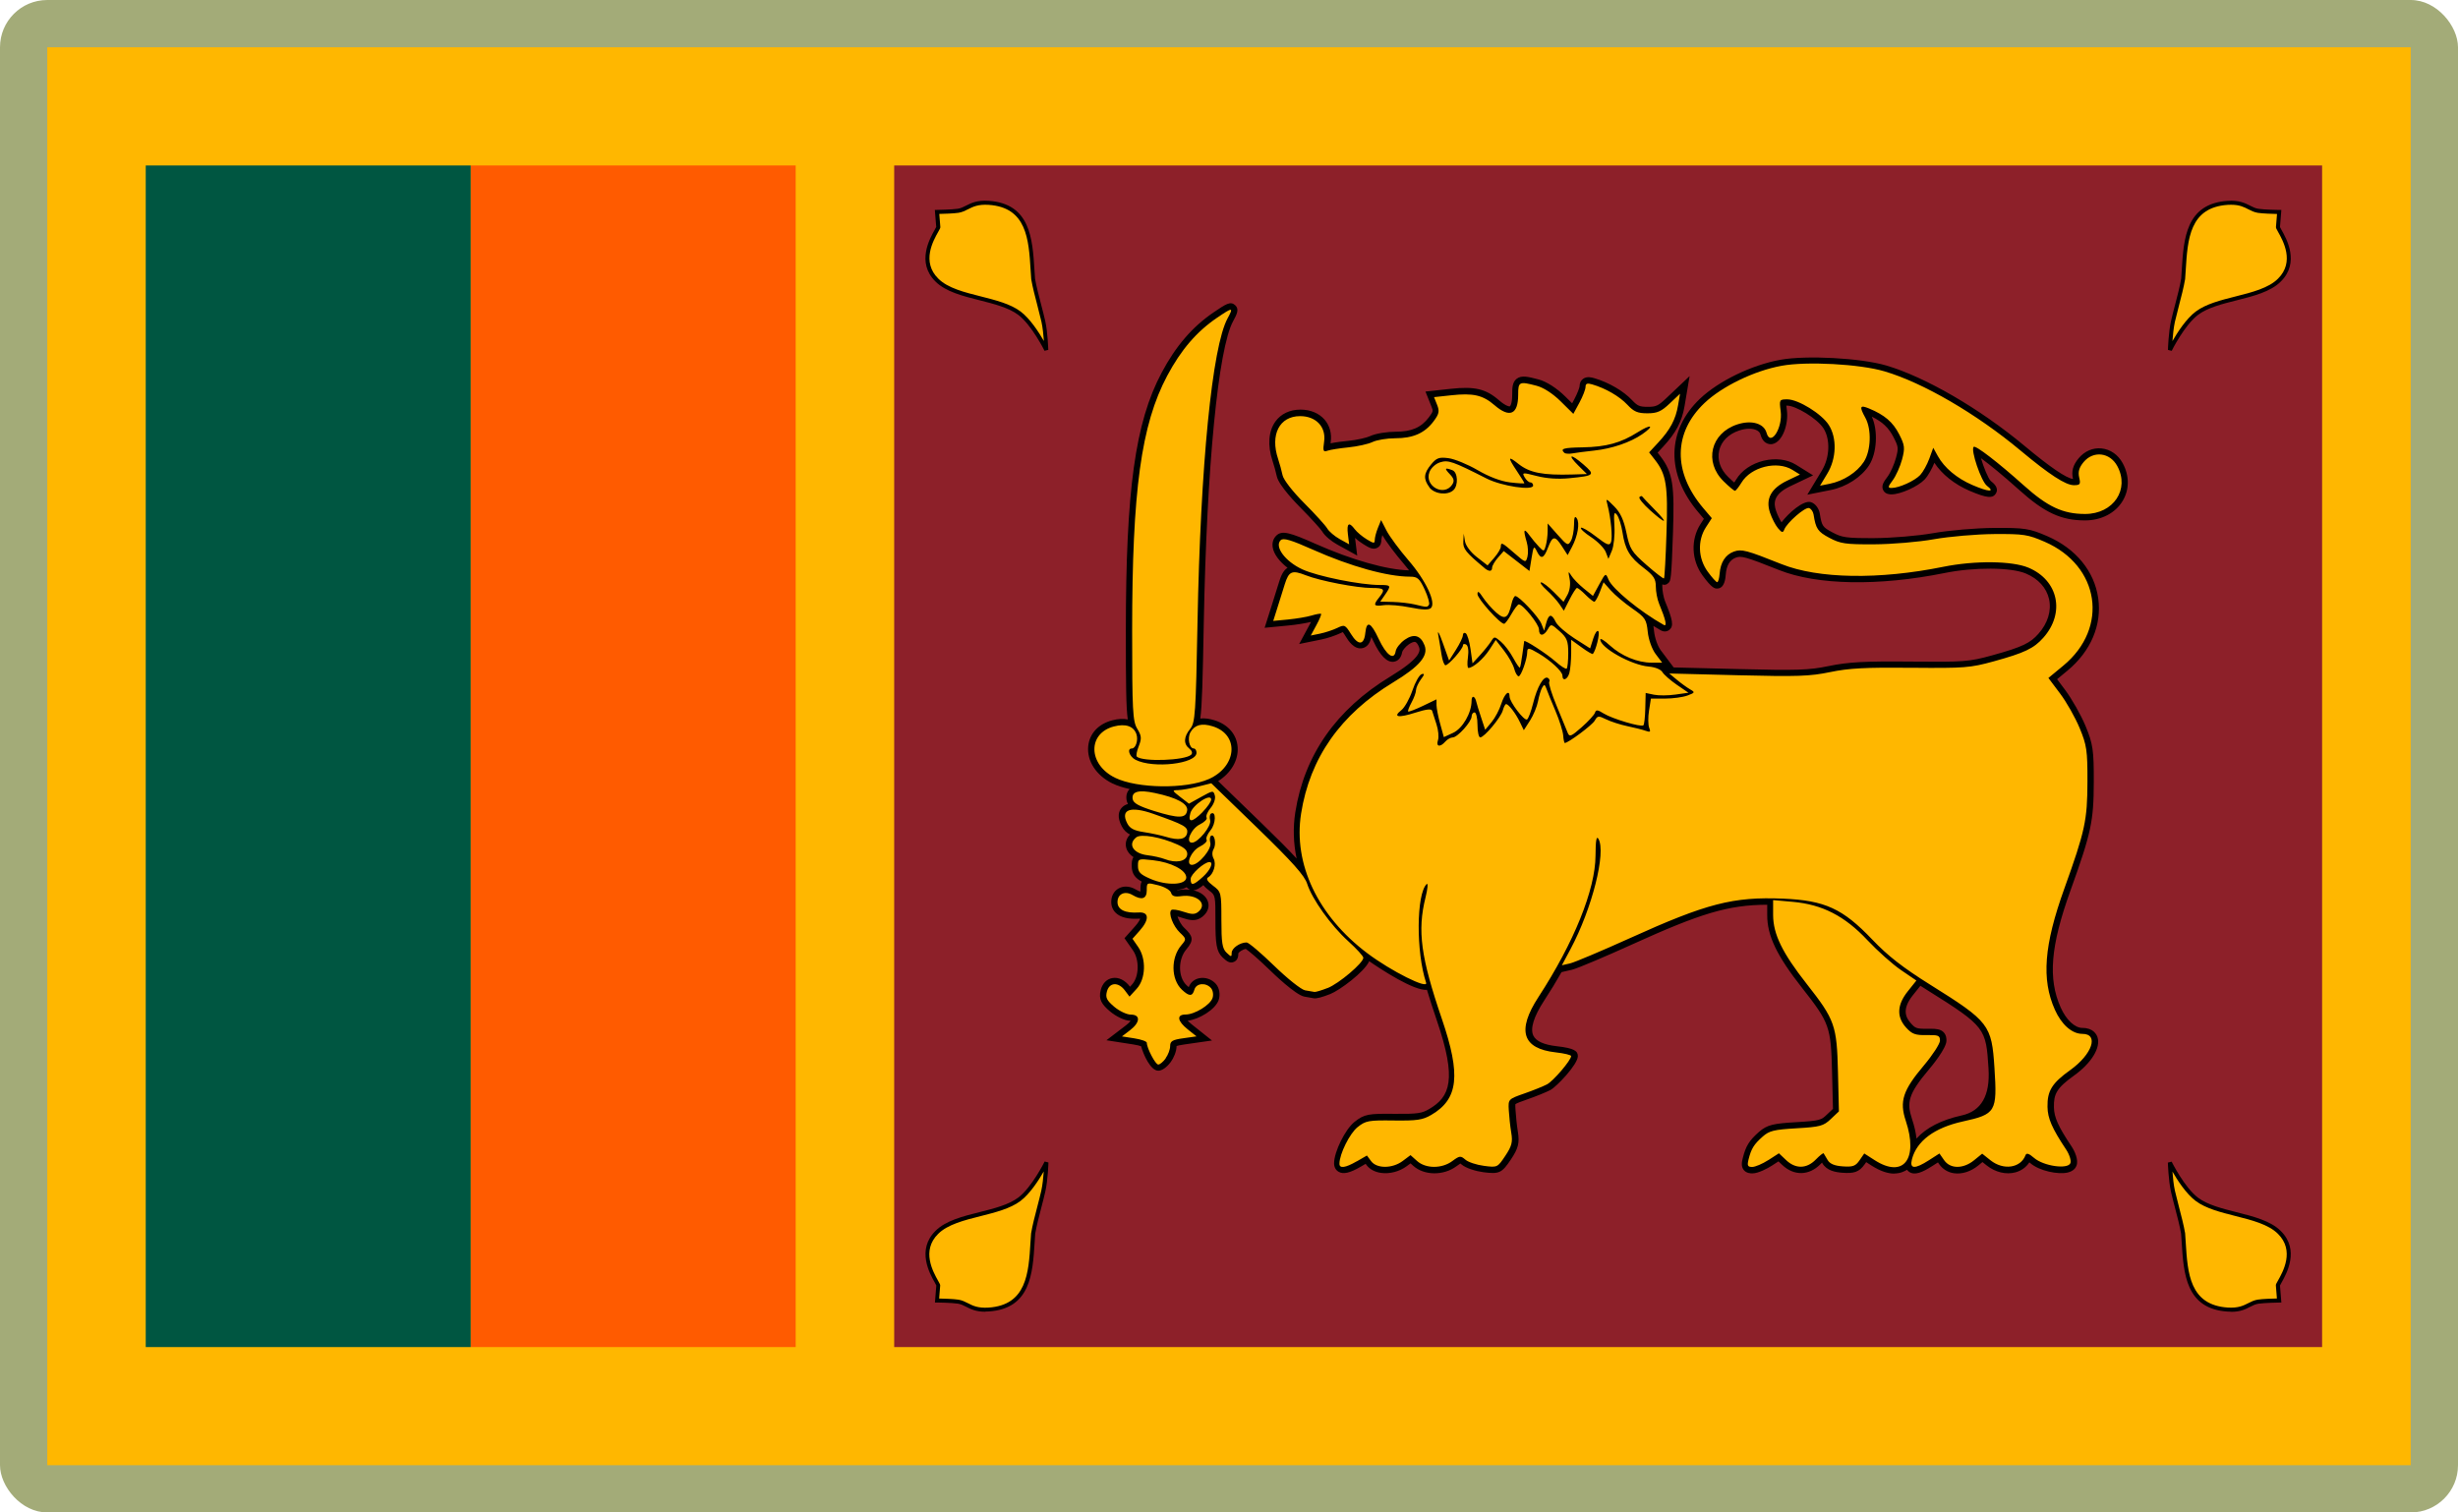 <?xml version="1.0" encoding="UTF-8"?>
<svg id="Layer_2" data-name="Layer 2" xmlns="http://www.w3.org/2000/svg" viewBox="0 0 520 320">
  <defs>
    <style>
      .cls-1 {
        fill: #a3ab78;
      }

      .cls-1, .cls-2, .cls-3, .cls-4, .cls-5, .cls-6 {
        stroke-width: 0px;
      }

      .cls-3 {
        fill: #005641;
      }

      .cls-4 {
        fill: #ff5b00;
      }

      .cls-5 {
        fill: #ffb700;
      }

      .cls-6 {
        fill: #8d2029;
      }
    </style>
  </defs>
  <g id="_500x300_Background" data-name="500x300 Background">
    <rect class="cls-1" width="520" height="320" rx="10" ry="10"/>
  </g>
  <g id="Sri_Lanka" data-name="Sri Lanka">
    <g>
      <g id="rect628">
        <rect class="cls-5" x="10" y="10" width="500" height="300"/>
      </g>
      <g id="rect626">
        <rect class="cls-4" x="99.58" y="35.01" width="68.75" height="250"/>
      </g>
      <g id="rect625">
        <rect class="cls-3" x="30.83" y="35.01" width="68.75" height="250"/>
      </g>
      <g id="rect627">
        <rect class="cls-6" x="189.17" y="35.01" width="302.08" height="250"/>
      </g>
    </g>
    <g id="path2389">
      <path class="cls-5" d="m459.05,245.96s2.72,5.54,5.72,7.79c4.45,3.34,13.58,3.1,17.45,7,4.64,4.6-.36,10.67-.32,11.2l.25,3.21s-3.13.03-4.44.24c-1.98.31-2.75,1.92-6.44,1.68-9.27-.6-8.9-8.96-9.43-16.09-.47-2.72-1.54-6.26-2.16-8.98-.52-2.33-.63-6.05-.63-6.05Z"/>
      <path class="cls-2" d="m472,277.53c-.24,0-.49,0-.75-.03-8.83-.57-9.29-8.02-9.7-14.59-.04-.64-.08-1.27-.13-1.89-.28-1.61-.79-3.59-1.29-5.49-.32-1.22-.62-2.38-.86-3.43-.52-2.34-.64-5.97-.65-6.12l.8-.2c.03.06,2.71,5.47,5.6,7.64,2.01,1.5,5.1,2.29,8.11,3.05,3.56.9,7.24,1.82,9.39,3.99,4.04,4,1.2,9.04.13,10.94-.13.22-.27.48-.31.59l.29,3.6h-.45s-3.12.05-4.39.24c-.66.1-1.17.36-1.76.66-.96.5-2.05,1.06-4.02,1.06Zm-12.41-29.69c.09,1.24.25,2.86.52,4.07.24,1.04.53,2.19.85,3.4.5,1.92,1.02,3.91,1.31,5.6.05.67.09,1.31.13,1.94.4,6.53.82,13.27,8.9,13.8,2.22.14,3.3-.41,4.33-.93.63-.32,1.22-.62,2.01-.75,1.04-.16,3.13-.22,4.05-.24l-.22-2.75c-.02-.22.1-.44.43-1.01,1.08-1.91,3.6-6.37.01-9.92-1.99-2-5.55-2.9-8.99-3.77-3.08-.78-6.27-1.58-8.41-3.19-2.03-1.52-3.89-4.41-4.94-6.25Z"/>
    </g>
    <g id="path2389-2" data-name="path2389">
      <path class="cls-5" d="m221.37,74.05s-2.72-5.54-5.72-7.79c-4.45-3.34-13.58-3.1-17.45-7-4.64-4.6.36-10.67.31-11.2l-.25-3.21s3.13-.03,4.44-.24c1.98-.31,2.75-1.92,6.44-1.68,9.27.6,8.9,8.96,9.43,16.09.47,2.72,1.54,6.26,2.16,8.98.52,2.33.64,6.05.64,6.05Z"/>
      <path class="cls-2" d="m220.98,74.23c-.03-.06-2.71-5.47-5.6-7.64-2.01-1.5-5.1-2.29-8.11-3.05-3.56-.9-7.24-1.82-9.39-4-4.04-4-1.2-9.04-.13-10.94.13-.22.27-.48.31-.59l-.29-3.6h.45s3.12-.05,4.39-.24c.66-.1,1.17-.36,1.76-.66,1.08-.55,2.32-1.18,4.77-1.02,8.83.57,9.29,8.02,9.7,14.6.04.64.08,1.27.13,1.89.28,1.61.79,3.58,1.29,5.48.32,1.22.62,2.38.86,3.44.53,2.34.64,5.97.65,6.12l-.8.2Zm-22.27-28.97l.22,2.75c.02.22-.1.44-.43,1.01-1.08,1.91-3.6,6.37-.01,9.92,1.99,2.01,5.55,2.9,9,3.77,3.08.78,6.27,1.58,8.41,3.19,2.02,1.52,3.88,4.41,4.94,6.25-.09-1.24-.25-2.86-.52-4.07-.24-1.04-.54-2.19-.85-3.41-.5-1.92-1.02-3.91-1.31-5.59-.05-.67-.09-1.31-.13-1.94-.4-6.53-.82-13.28-8.9-13.8-2.23-.14-3.3.41-4.33.93-.63.32-1.22.62-2.01.75-1.06.16-3.14.22-4.07.24Z"/>
    </g>
    <g id="path2389-3" data-name="path2389">
      <path class="cls-5" d="m459.05,74.04s2.72-5.53,5.72-7.79c4.45-3.34,13.58-3.1,17.45-6.99,4.64-4.6-.36-10.67-.32-11.19l.25-3.21s-3.13-.03-4.44-.24c-1.98-.31-2.75-1.92-6.44-1.68-9.27.6-8.9,8.96-9.43,16.09-.47,2.72-1.54,6.26-2.16,8.98-.52,2.33-.63,6.04-.63,6.04Z"/>
      <path class="cls-2" d="m459.44,74.23l-.8-.2c0-.15.12-3.78.65-6.12.24-1.06.54-2.21.86-3.43.5-1.91,1.01-3.87,1.29-5.53.04-.59.08-1.22.12-1.85.41-6.57.86-14.02,9.7-14.6,2.45-.16,3.69.47,4.77,1.02.59.3,1.1.56,1.76.66,1.27.2,4.35.24,4.39.24h.45s-.29,3.61-.29,3.61c.04.1.19.36.31.59,1.07,1.89,3.92,6.93-.13,10.94-2.15,2.17-5.83,3.1-9.38,3.99-3,.75-6.1,1.54-8.11,3.05-2.9,2.17-5.58,7.59-5.6,7.64Zm12.56-30.91c-.22,0-.45,0-.7.02-8.08.52-8.5,7.27-8.9,13.8-.04.64-.08,1.28-.13,1.91-.29,1.73-.81,3.72-1.31,5.64-.31,1.22-.61,2.36-.85,3.4-.27,1.22-.43,2.83-.52,4.07,1.06-1.84,2.92-4.74,4.94-6.25,2.14-1.61,5.32-2.41,8.41-3.19,3.45-.87,7.01-1.77,8.99-3.77,3.58-3.55,1.06-8.02-.01-9.92-.32-.57-.45-.79-.43-1.01l.22-2.75c-.92-.02-3.01-.08-4.05-.24-.79-.13-1.38-.43-2.01-.75-.92-.48-1.87-.96-3.63-.96Z"/>
    </g>
    <g id="path2389-4" data-name="path2389">
      <path class="cls-5" d="m221.37,245.96s-2.72,5.54-5.72,7.79c-4.45,3.34-13.58,3.1-17.45,7-4.64,4.6.36,10.67.31,11.2l-.25,3.21s3.13.03,4.45.24c1.99.31,2.75,1.92,6.44,1.68,9.28-.6,8.9-8.96,9.43-16.1.47-2.72,1.54-6.26,2.16-8.98.52-2.33.64-6.05.64-6.05Z"/>
      <path class="cls-2" d="m208.42,277.53c-1.97,0-3.05-.55-4.03-1.05-.59-.3-1.1-.56-1.76-.66-1.27-.2-4.35-.24-4.39-.24h-.45s.29-3.61.29-3.61c-.04-.1-.19-.36-.31-.59-1.07-1.89-3.92-6.93.13-10.95,2.15-2.17,5.83-3.1,9.39-3.99,3-.75,6.1-1.54,8.11-3.05,2.89-2.17,5.57-7.58,5.6-7.64l.8.2c0,.15-.12,3.78-.65,6.12-.24,1.06-.54,2.22-.86,3.44-.5,1.9-1.01,3.87-1.29,5.52-.04.58-.08,1.22-.12,1.85-.41,6.57-.86,14.02-9.7,14.59-.25.03-.5.03-.74.03Zm-9.71-2.79c.92.02,3.01.08,4.05.24.79.13,1.38.43,2.01.75,1.03.53,2.11,1.07,4.33.93,8.09-.52,8.51-7.28,8.9-13.8.04-.64.08-1.28.13-1.9.29-1.73.81-3.71,1.31-5.63.31-1.22.62-2.37.85-3.41.27-1.22.43-2.83.52-4.07-1.06,1.85-2.92,4.74-4.94,6.26-2.14,1.61-5.33,2.41-8.41,3.19-3.45.87-7.01,1.77-9,3.77-3.59,3.55-1.06,8.02.01,9.93.32.57.45.79.43,1.01l-.22,2.75Z"/>
    </g>
    <g>
      <g id="path3768">
        <path class="cls-2" d="m287.15,245.7l2.08-1.2.89,1.2c1.19,1.6,4.48,1.59,6.66-.03l1.67-1.25,1.4,1.25c1.84,1.64,5.26,1.64,7.45,0,1.54-1.14,1.75-1.16,2.76-.29.6.52,2.37,1.11,3.94,1.31,2.82.37,2.86.34,4.5-2.12,1.38-2.07,1.6-2.91,1.26-4.91-.22-1.33-.45-3.47-.52-4.75-.13-2.33-.11-2.34,3.28-3.53,1.87-.65,4.04-1.53,4.82-1.94,1.35-.73,5.09-5.11,5.09-5.98,0-.23-1.46-.58-3.24-.78-7.09-.79-8.29-4.6-3.69-11.68,7.52-11.54,12.06-22.77,12.09-29.93.02-3.2.19-4.27.61-3.58,1.68,2.84-1.33,14.77-5.89,23.32l-1.84,3.44,1.75-.4c.96-.23,6.63-2.62,12.58-5.31,16.31-7.39,21.92-8.83,32.47-8.39,8.85.38,12.61,2.1,18.86,8.65,3.31,3.47,6.49,5.95,12.33,9.6,12.42,7.77,12.94,8.45,13.53,17.59.6,9.27.3,9.77-6.71,11.31-5.99,1.32-9.74,4.11-10.75,8-.53,2.07.59,2.13,3.61.19l2.21-1.42.99,1.42c1.3,1.87,4.04,1.88,6.33.02l1.72-1.4,1.76,1.4c2.74,2.18,6.38,1.65,7.41-1.08.2-.53.73-.36,1.8.57,2,1.74,7.13,2.48,7.69,1.12.21-.52-.19-1.81-.89-2.87-2.98-4.48-3.92-6.61-3.95-9.05-.06-3.38.95-5.02,4.81-7.78,4.68-3.35,6.12-7.66,2.57-7.66-2.2,0-4.41-1.95-5.82-5.11-2.87-6.43-2.31-13.65,2.01-25.65,4.38-12.19,4.86-14.44,4.88-22.59.02-6.59-.15-7.73-1.65-11.35-.92-2.21-2.77-5.5-4.14-7.31l-2.47-3.29,3.17-2.62c9.68-8.01,7.7-21.13-3.95-26.19-3.57-1.55-4.45-1.68-10.7-1.64-3.74.03-9.46.52-12.69,1.09-3.3.59-8.88,1.06-12.71,1.08-6.08.03-7.12-.13-9.46-1.37-2.45-1.3-2.87-1.92-3.34-4.93-.1-.62-.53-1.24-.96-1.37-.84-.26-4.67,3.08-5.24,4.55-.28.73-.51.68-1.33-.29-.54-.64-1.3-2.13-1.69-3.29-.97-2.93.22-5.13,3.67-6.78l2.67-1.28-1.58-.98c-3.26-2.02-8.79-.64-10.8,2.7-.57.94-1.19,1.71-1.37,1.72-.19,0-1.27-.89-2.39-2-4.2-4.11-2.76-10.19,2.87-12.04,3-.99,5.65-.23,6.2,1.76.84,3.05,3.46-.96,2.99-4.58-.31-2.41-.27-2.49,1.4-2.49,2.31,0,7.25,3.04,8.77,5.41,1.77,2.75,1.65,7.09-.31,10.32l-1.53,2.54,2.01-.4c2.93-.58,5.79-2.41,7.24-4.63,1.53-2.34,1.69-6.89.33-9.35-1.31-2.38-1.16-2.76.78-1.96,3.3,1.37,5.06,2.88,6.38,5.46,1.19,2.33,1.25,2.91.61,5.33-.4,1.5-1.29,3.47-1.96,4.38-1.06,1.42-1.1,1.65-.25,1.65,1.58,0,4.88-1.5,6.05-2.74.59-.63,1.45-2.18,1.92-3.45l.84-2.31.97,1.75c1.37,2.48,4.03,4.71,7.27,6.11,3.48,1.5,4.94,1.58,3.12.18-1.23-.94-3.49-7.6-2.81-8.24.4-.38,5.14,3.26,10.55,8.11,5.11,4.59,8.33,6.09,13.03,6.09,6,0,9.49-5.22,6.79-10.16-1.57-2.88-5.07-3.28-7.12-.81-.94,1.14-1.2,2.04-.93,3.23.34,1.45.21,1.65-1.12,1.65-1.75,0-5.18-2.23-11.29-7.33-9.31-7.77-20.62-14.36-28.79-16.76-5.24-1.55-16.44-2.15-21.77-1.17-5.77,1.05-12.59,4.35-16.31,7.89-6.58,6.26-6.69,14.59-.28,22.18l1.84,2.17-1.25,1.93c-1.81,2.81-1.65,6.59.38,9.38.89,1.23,1.8,2.23,2.01,2.23s.43-.79.51-1.75c.18-2.44,1.23-4.07,3.02-4.72,1.61-.58,2.67-.31,10.07,2.65,7.79,3.11,20.6,3.33,34.22.57,6.68-1.35,14.55-1.27,18.02.18,6.35,2.66,7.82,9.58,3.15,14.83-2.02,2.27-3.97,3.2-10.51,5-4.98,1.37-6.16,1.45-17.47,1.35-9.67-.09-13.14.09-17.09.91-4.29.89-6.92.99-19.5.67l-14.55-.37,1.61,1.34c.89.74,2.14,1.64,2.78,2.01,1.1.63,1.06.71-.57,1.32-.96.35-3.08.64-4.73.64h-2.98l-.4,2.54c-.23,1.4-.2,3.02.03,3.62.36.88.23,1-.7.67-.63-.23-2.37-.68-3.89-.99s-3.54-.97-4.51-1.45c-1.64-.8-1.82-.78-2.42.28-.54.95-5.6,4.72-6.33,4.72-.12,0-.28-.73-.34-1.61-.07-.89-.8-3.19-1.62-5.13s-1.68-4.04-1.91-4.7c-.34-.97-.5-1.02-.91-.29-.28.48-.68,1.8-.89,2.93-.22,1.13-.98,2.96-1.7,4.08l-1.3,2.02-.84-1.73c-.89-1.86-2.37-3.79-2.91-3.79-.18,0-.49.59-.69,1.32-.41,1.51-3.92,5.72-4.78,5.72-.32,0-.58-1.19-.58-2.64s-.28-2.64-.62-2.64-.62.38-.62.84c0,1.12-3,4.45-4,4.45-.43,0-1.14.39-1.57.88-1.1,1.26-2.01,1.09-1.55-.3.22-.65.08-2.16-.32-3.38-.39-1.2-.8-2.49-.92-2.85-.15-.45-1.22-.33-3.49.39-3.68,1.18-4.9.97-3.02-.51.69-.54,1.74-2.41,2.34-4.16.59-1.75,1.47-3.3,1.95-3.45.67-.21.64.05-.16,1.11-.56.76-1.02,1.79-1.03,2.27,0,.49-.43,1.66-.94,2.6s-.84,1.8-.72,1.91c.12.12,1.52-.42,3.11-1.18l2.89-1.39v1.24c.02.69.36,2.48.79,3.99l.76,2.76,1.96-.9c2.01-.93,3.91-4.22,3.91-6.78,0-1.26.73-1.07,1.02.28.08.39.54,1.87,1.01,3.28l.85,2.57,1.35-1.62c.74-.89,1.67-2.64,2.06-3.89.69-2.16,1.75-3.09,1.75-1.52,0,1.14,3.09,5.2,3.69,4.85.29-.17.86-1.7,1.28-3.38.86-3.53,2.25-5.92,3.13-5.41.33.19.46.57.28.84s.53,2.56,1.58,5.09,2.09,5.08,2.33,5.67c.38.94.73.8,2.96-1.17,1.4-1.23,2.66-2.61,2.81-3.06.23-.69.54-.66,1.84.15,1.82,1.13,7.94,2.95,8.41,2.5.18-.17.36-1.77.4-3.57l.08-3.27,1.76.37c.97.2,3,.19,4.52-.03l2.77-.39-2.47-1.69c-1.35-.93-2.72-2.13-3.04-2.67-.34-.58-1.55-1.06-2.91-1.18-3.69-.32-10.23-3.98-10.23-5.73,0-.33.9.23,2.01,1.25,2.46,2.25,5.87,3.66,8.85,3.66h2.23l-1.38-1.83c-.79-1.05-1.5-3.05-1.67-4.7-.27-2.62-.54-3.04-3.28-4.94-1.65-1.14-3.68-2.86-4.53-3.81l-1.54-1.73-.79,2.06c-.43,1.13-.96,2.06-1.17,2.06s-1.04-.66-1.84-1.46c-.8-.81-1.61-1.46-1.81-1.46s-.9,1.09-1.57,2.41l-1.22,2.41-.94-1.39c-.52-.76-1.74-2.11-2.72-3s-1.49-1.61-1.14-1.61,1.55.92,2.68,2.06l2.05,2.06.84-1.5c.49-.89.68-2.26.45-3.38-.33-1.61-.28-1.71.34-.69.39.64,1.59,1.88,2.66,2.75l1.94,1.57,1.34-2.46c1.34-2.44,1.35-2.45,1.95-.99.81,1.96,6.68,6.77,11.68,9.58.77.43.44-1.06-.98-4.49-.38-.91-.69-2.55-.69-3.63,0-1.62-.47-2.34-2.54-3.92-2.99-2.28-3.96-3.89-4.52-7.57-.23-1.49-.75-3.14-1.16-3.68-.61-.79-.71-.35-.54,2.41.11,1.86-.13,4.18-.53,5.15l-.74,1.76-.57-1.47c-.32-.8-1.7-2.21-3.08-3.12-1.39-.91-2.36-1.8-2.16-1.99.19-.18,1.62.64,3.16,1.84,2.35,1.82,2.87,2.02,3.19,1.22.38-.94,0-5.05-.74-7.92-.37-1.43-.33-1.43,1.43.34,1.3,1.3,2.02,2.86,2.58,5.57.71,3.45,1.07,4.02,4.25,6.82,1.91,1.68,3.58,2.96,3.7,2.84s.37-4.46.53-9.66c.33-9.97-.04-12.33-2.44-15.42l-1.24-1.58,1.94-2.09c2.53-2.72,3.69-4.91,4.19-7.9l.41-2.42-2.19,2.07c-1.79,1.7-2.65,2.07-4.72,2.07s-2.86-.34-4.24-1.82c-1.66-1.77-4.6-3.48-7.44-4.3-1.04-.31-1.4-.18-1.4.53,0,.52-.58,2.01-1.29,3.33l-1.29,2.38-2.69-2.66c-1.65-1.63-3.61-2.9-5.06-3.28-3.72-.98-3.92-.88-3.92,1.89,0,4.2-1.8,4.99-5.02,2.2-2.47-2.13-4.5-2.59-9.17-2.08l-3.61.39.65,1.63c.54,1.36.42,1.93-.74,3.48-1.88,2.51-4.34,3.59-8.11,3.59-1.74,0-3.91.36-4.83.8s-3.21.94-5.08,1.13-3.87.5-4.44.71c-.89.33-.99.06-.7-1.96.43-3.09-1.72-5.36-5.08-5.36-4.36,0-6.38,3.9-4.66,9.05.33.99.76,2.55.95,3.47.2.95,2.17,3.48,4.58,5.89,2.32,2.32,4.51,4.74,4.87,5.36s1.55,1.65,2.64,2.25l1.99,1.1-.26-2.13c-.29-2.34.22-2.71,1.46-1.05.44.59,1.58,1.55,2.52,2.12,1.48.9,1.7.93,1.7.14,0-.5.3-1.65.67-2.56l.67-1.65,1.16,2.25c.64,1.24,2.72,4.04,4.61,6.24,3.69,4.26,5.92,9.02,4.77,10.12-.47.44-1.74.41-4.37-.12-2.04-.41-4.56-.63-5.61-.48-2.13.29-2.3.03-.99-1.62,1.39-1.73,1.16-2.02-1.55-2.02-3.14,0-10.95-1.5-13.95-2.69-2.92-1.15-3.58-.87-4.45,1.9-.38,1.25-1.09,3.5-1.57,5.01l-.87,2.75,3.15-.3c1.74-.17,3.96-.54,4.96-.84.99-.3,1.9-.45,2.01-.35s-.33,1.18-.99,2.38l-1.19,2.2,1.96-.4c1.08-.22,2.71-.76,3.61-1.19,1.58-.76,1.7-.71,2.95,1.29,1.53,2.46,2.76,2.36,3.02-.25.28-2.69,1.17-2.3,2.83,1.27,1.6,3.43,3.27,4.65,3.59,2.61.11-.68.97-1.77,1.92-2.44,1.92-1.35,3.37-.94,4.19,1.18.86,2.2-1.05,4.46-6.63,7.84-11.16,6.76-17.64,16.01-19.49,27.79-1.67,10.63,3.54,21.62,14,29.51,5.01,3.78,12.96,7.76,12.45,6.24-2.15-6.46-2.07-18.78.12-20.86.33-.31.22.97-.25,2.86-1.75,7.02-.99,12.61,3.48,25.71,4.04,11.85,3.48,16.91-2.24,20.26-1.84,1.08-3.02,1.25-7.95,1.19-5.36-.07-5.94.04-7.66,1.41-1.66,1.33-3.83,5.69-3.83,7.73-.02,1.05,1.21.91,3.62-.48h0Zm43.43-102.77c0-.86-2.52-3.19-5.09-4.7-2.01-1.18-2.34-1.21-2.35-.25,0,1.46-1.3,5.13-1.81,5.13-.28,0-.71-.72-.94-1.6-.23-.88-1.21-2.61-2.16-3.84l-1.75-2.25-1.35,2.08c-1.27,1.94-3.46,3.84-4.43,3.84-.23,0-.28-1.02-.1-2.27.19-1.35.04-2.43-.37-2.67-.38-.23-.69-.14-.69.18,0,.73-3.04,4.19-3.69,4.19-.27,0-.64-.99-.83-2.2-.18-1.21-.51-3.13-.71-4.25-.2-1.13.23-.36.96,1.7l1.34,3.75,1.46-2.29c.8-1.25,1.46-2.63,1.46-3.06s.28-.61.6-.42.79,1.7,1.02,3.36l.42,3.01,1.61-1.76c.89-.97,1.92-2.27,2.31-2.88.69-1.1.72-1.1,2.08.05.76.64,1.93,2.19,2.6,3.43.67,1.24,1.3,2.16,1.41,2.06s.35-1.39.54-2.84c.19-1.45.36-2.69.38-2.76.09-.36,4.85,2.73,6.61,4.3,1.13,1,2.21,1.69,2.38,1.51.18-.18.33-1.65.33-3.29,0-2.54-.27-3.23-1.82-4.61-1.79-1.6-1.84-1.6-2.5-.43-.86,1.52-1.87,1.54-1.87.04,0-1.09-3.38-5.3-4.26-5.3-.23,0-.94.93-1.58,2.06-.64,1.13-1.33,2.06-1.54,2.05-.87,0-5.63-5.31-5.63-6.28,0-.76.33-.57,1.15.7.64.97,1.91,2.41,2.82,3.21,1.86,1.61,2.52,1.22,3.24-1.89.2-.89.56-1.61.79-1.61.79,0,4.94,4.4,5.52,5.87l.58,1.46.44-1.61c.54-1.97,1.14-2.05,2.01-.24.36.75,2.15,2.31,3.97,3.48l3.31,2.11.67-2.11c.37-1.16.85-1.84,1.08-1.49.34.52-.53,4.03-1.17,4.78-.1.12-1.17-.51-2.38-1.39l-2.21-1.6v2.86c-.02,1.57-.18,3.45-.39,4.18-.4,1.4-1.46,1.8-1.46.53h0Zm-16.51-22.76c-3.94-3.28-4.54-4.04-4.45-5.6l.09-1.65.26,1.6c.15.94,1.19,2.34,2.52,3.37l2.26,1.76,1.39-1.6c.77-.89,1.4-1.94,1.41-2.34.03-1.05.22-.96,2.88,1.35,2.36,2.06,2.41,2.06,2.76.74.19-.74.13-2.14-.16-3.11-.78-2.65-.62-3.05.55-1.45.58.79,1.52,1.92,2.09,2.51.98,1.01,1.04.99,1.4-.29.21-.74.38-2.1.39-3.02v-1.67s2.14,2.42,2.14,2.42c2,2.26,2.18,2.34,2.78,1.27.36-.64.65-2.16.66-3.39,0-1.59.18-1.99.58-1.39.68,1.01.21,3.76-1.04,6.11l-.89,1.68-1.18-1.83c-1.5-2.34-2.01-2.3-2.97.23-.91,2.39-1.5,2.57-2.39.74-.58-1.19-.69-1.04-1.09,1.45l-.45,2.77-2.72-2.11-2.72-2.11-1.22,1.39c-.67.76-1.23,1.72-1.24,2.12,0,.86-.66.89-1.65.06h0Zm35.01-12.24c-1.43-1.29-2.42-2.52-2.19-2.74.23-.22.48-.28.57-.13.08.14,1.25,1.37,2.6,2.74,3.1,3.14,2.46,3.23-.98.13Zm-46.64-4.82c-1.3-1.76-1.21-2.93.38-4.84,1.14-1.38,1.67-1.57,3.67-1.31,1.29.17,4.04,1.3,6.14,2.52,2.41,1.41,4.91,2.36,6.85,2.6,1.68.2,3.05.28,3.05.17,0-.11-.69-1.25-1.55-2.52-2.02-3.03-1.96-3.36.33-1.54,2.34,1.86,5.14,2.41,11.4,2.22l3.06-.09-1.77-1.75c-2.48-2.45-1.72-2.67,1.02-.29,2.57,2.23,2.41,2.39-3,2.92-2.3.23-4.77.07-6.82-.46-3.08-.79-3.19-.77-2.61.26.33.59.88,1.08,1.21,1.08s.59.3.59.67c0,1.13-6.63.13-9.81-1.47-7.24-3.67-8.16-3.99-9.88-3.44-.96.3-1.92,1.19-2.25,2.07-1.1,2.96,3.09,5.26,4.82,2.64.5-.76.38-1.28-.5-2.2-1.2-1.26-1.09-1.45.53-.85,1.16.42,1.31,3.2.23,4.22-1.24,1.17-4.04.84-5.11-.6Zm28.54-7.3c-.9-.86-.19-1.07,3.87-1.14,5.02-.09,8.07-.93,11.67-3.2,2.88-1.82,3.67-1.46.93.43-2.5,1.72-6.39,3.05-10.15,3.45-1.82.19-3.89.47-4.61.6-.72.13-1.49.08-1.7-.13Zm43.16,149.67l2.25-1.45,1.53,1.45c2,1.9,4.34,1.85,6.26-.12.84-.86,1.59-1.45,1.67-1.32s.46.77.84,1.41c.48.82,1.45,1.23,3.22,1.35,2.12.15,2.69-.06,3.53-1.28l1-1.45,2.21,1.42c6.06,3.89,9.28-.19,6.58-8.32-1.38-4.14-.62-6.46,3.82-11.72,1.87-2.22,3.4-4.59,3.41-5.26,0-1.08-.34-1.22-2.83-1.17-2.38.05-3.08-.21-4.34-1.59-2.04-2.25-1.92-4.82.36-7.67l1.82-2.28-3.23-2.2c-1.78-1.2-4.98-4.06-7.13-6.34-4.8-5.12-9.53-7.55-15.77-8.11l-4.18-.37v3.16c.02,4.07,1.93,7.99,7.14,14.62,5.93,7.55,6.34,8.72,6.58,18.58l.2,8.34-1.72,1.63c-1.55,1.47-2.25,1.66-7.25,1.95-4.76.28-5.77.52-7.16,1.76-1.86,1.65-2.41,2.54-2.98,4.81-.33,1.33-.2,1.61.76,1.61.64,0,2.17-.65,3.41-1.45h0Zm-127.5-21.56c.53-.72.96-1.87.96-2.57,0-1.05.47-1.34,2.79-1.66l2.79-.4-1.86-1.48c-2.21-1.76-2.41-3.13-.47-3.14,1.94,0,5.22-2.01,5.72-3.5.23-.69.08-1.62-.33-2.09-1.09-1.25-3.13-1.05-3.51.32-.41,1.48-1.09,1.48-2.64.02-2.33-2.21-2.38-6.78-.11-9.43,1.07-1.25,1.06-1.34-.3-2.63-1.47-1.4-2.52-4.15-1.83-4.8.22-.21,1.38-.04,2.58.37,1.7.58,2.38.59,3.08.04,2.13-1.67-.18-3.83-3.58-3.35-1.37.19-1.94,0-2.14-.71-.15-.54-1.35-1.25-2.71-1.59-2.41-.61-2.43-.6-2.43,1.06,0,1.82-1.04,2.17-3.02,1-1.61-.95-3.17-.22-3.17,1.5,0,1.6,1.6,2.39,4.49,2.2,2.21-.14,2.29,1.5.19,3.86l-1.51,1.7,1.19,1.72c1.77,2.54,1.62,6.77-.31,8.87l-1.51,1.65-.99-1.32c-1.38-1.84-3.28-1.71-3.79.24-.34,1.28-.06,1.86,1.55,3.23,1.08.91,2.66,1.66,3.5,1.66,2.1,0,2.01,1.65-.17,3.31l-1.7,1.3,2.63.41c1.45.23,2.63.64,2.63.94,0,1.12,1.82,4.6,2.41,4.6.34.02,1.05-.57,1.58-1.29h0Zm34.27-14.85c2.39-.94,7.56-5.32,7.56-6.41,0-.34-1.43-1.91-3.18-3.49-3.68-3.33-7.67-8.92-8.71-12.19-.54-1.7-3.15-4.63-10.5-11.76l-9.78-9.48-2.82.71c-1.55.39-3.44.73-4.2.74-1.31.02-1.29.09.46,1.45l1.84,1.42,2.58-1.43c2.5-1.39,2.59-1.4,2.9-.28.18.65-.21,1.79-.9,2.62-.67.8-1.05,1.72-.85,2.03.2.31-.44.96-1.43,1.45-1.84.9-3.11,3.86-1.66,3.86,1.3,0,4.18-3.54,3.84-4.75-.17-.62-.08-1.25.18-1.4,1.12-.66,1.05,2.13-.08,3.5-.67.8-1.05,1.72-.85,2.03.2.31-.44.96-1.43,1.45-1.82.89-3.11,3.86-1.67,3.86s4.24-3.39,3.89-4.65c-.18-.66-.11-1.34.16-1.5.75-.44,1.16,1.75.53,2.83-.34.58-.34,1.36,0,1.99.63,1.14,0,3.3-1.16,3.98-.49.29-.16.86,1.04,1.76,1.74,1.31,1.77,1.45,1.77,7.24,0,4.84.19,6.08,1.09,6.93.99.94,1.09.95,1.09.04,0-.99,1.74-2.2,3.16-2.2.42,0,3.03,2.22,5.82,4.93,2.8,2.72,5.72,5.05,6.55,5.2s1.71.3,1.98.34c.25.04,1.5-.33,2.77-.83h0Zm-29.9-23.4c0-1.55-3.22-3.23-7.06-3.65-3.11-.35-3.16-.33-3.16,1.22,0,1.29.48,1.79,2.63,2.72,3.44,1.5,7.59,1.34,7.59-.29Zm3.53-.14c1.57-1.42,2.31-3.12,1.37-3.12-1.09,0-3.97,2.58-3.97,3.56,0,1.52.53,1.43,2.6-.44Zm-3.34-4.61c.13-.88-.41-1.46-2.04-2.21-3.52-1.59-7.72-2.32-8.73-1.53-1.86,1.47-.63,3.43,2.39,3.79,1.21.14,2.86.51,3.66.82,2.31.91,4.51.5,4.72-.87Zm0-4.7c.19-1.25-.61-1.7-7.16-4.01-4.89-1.72-7.05-.91-5.49,2.06.54,1.04,1.45,1.5,3.51,1.81,1.52.23,3.61.68,4.63.99,2.72.84,4.29.55,4.51-.85Zm3.28-4.42c.99-1,1.8-2.18,1.8-2.62,0-1.44-3.9,1.1-4.4,2.87-.59,2.11.38,2.02,2.61-.24h0Zm-3.28-.29c.22-1.43-2.16-2.72-6.84-3.71-3.43-.73-4.94-.32-4.69,1.28.14.87,1.28,1.5,4.52,2.52,5.19,1.61,6.75,1.6,7-.08Zm4.57-6.65c5.99-2.67,6.51-9.39.86-11.16-2.35-.74-3.84-.33-4.74,1.25-.69,1.22-.23,3.43.71,3.43.32,0,.58.41.58.91,0,2.33-9.14,3.39-12.89,1.49-1.32-.67-1.89-2.4-.79-2.4.82,0,1.39-1.76.97-3.02-.57-1.7-2.29-2.29-4.77-1.64-5.62,1.47-5.46,8.06.26,10.86,4.68,2.29,14.96,2.43,19.82.27Zm-3.73-5.16c.35-.33.19-.84-.38-1.29-1.27-1-1.2-2.49.19-4.19,1.04-1.28,1.18-3.19,1.54-22.51.62-33.28,3.1-58.33,6.36-64.33,1.3-2.39,1.12-2.4-2.24-.12-4.32,2.94-7.61,6.78-10.53,12.26-5.51,10.35-7.42,24.28-7.42,54.01,0,16.88.12,19.09,1.08,20.68.91,1.5.96,2.06.32,3.68-.42,1.04-.6,2.04-.42,2.21,1.23,1.15,10.19.84,11.51-.4h0Zm50.32-31.74c.18-.28-.23-1.74-.92-3.23-1.08-2.31-1.52-2.7-3.06-2.7-4.83,0-12.59-2.16-20.6-5.72-4.62-2.06-6.22-2.53-6.78-2.01-1.41,1.34.94,4.52,4.58,6.19,3.23,1.48,12.26,3.3,16.38,3.3,2.39,0,2.45.11,1.09,2.07l-1,1.45,2.7.07c1.49.04,3.53.28,4.56.52,2.65.64,2.67.64,3.05.06h0Z"/>
        <path class="cls-2" d="m400.75,248.31c-1.24,0-2.83-.43-4.82-1.7l-1.13-.73-.28.4c-1.24,1.79-2.41,2.01-4.72,1.85-1.5-.11-3.35-.43-4.27-2.01-.03-.05-.06-.1-.08-.14-.1.1-.21.2-.32.32-2.42,2.47-5.62,2.53-8.12.15l-.77-.73-1.37.89c-.89.58-2.9,1.65-4.13,1.65-.35,0-1.29,0-1.86-.74s-.41-1.65-.18-2.53c.64-2.53,1.34-3.66,3.39-5.48,1.78-1.57,3.18-1.81,7.97-2.09,5.06-.29,5.26-.49,6.42-1.59l1.29-1.22-.19-7.75c-.23-9.61-.53-10.45-6.3-17.79-5.4-6.87-7.41-11.06-7.42-15.44v-2.21c-8.33.03-14.18,1.87-28.47,8.35-5.31,2.41-11.61,5.11-12.83,5.4l-2.21.51c-1.14,2-2.37,4.03-3.7,6.06-2.18,3.35-2.97,5.9-2.27,7.36.56,1.19,2.25,1.96,5,2.26,3.74.42,4.42,1.04,4.42,2.1,0,1.75-4.49,6.45-5.79,7.15-.85.45-3.05,1.35-5.01,2.03-1.14.4-2.22.78-2.42.99-.03.11,0,.72.03,1.21.07,1.22.29,3.33.5,4.61.38,2.36.1,3.51-1.47,5.86-1.92,2.88-2.47,3.13-5.78,2.71-1.6-.21-3.71-.84-4.63-1.62-.13-.11-.21-.18-.28-.23-.25.15-.65.45-.83.58-2.72,2.02-6.81,1.99-9.13-.08l-.58-.53-.8.59c-1.55,1.15-3.65,1.7-5.5,1.42-1.3-.19-2.37-.79-3.02-1.66l-.18-.25-1.05.61c-2.31,1.34-3.67,1.65-4.67,1.07-.61-.35-.96-1-.96-1.79,0-2.43,2.35-7.19,4.33-8.77,2.1-1.67,3.02-1.76,8.51-1.7,4.92.05,5.78-.14,7.27-1.01,4.44-2.6,5.91-6.2,1.65-18.68-.82-2.41-1.52-4.58-2.11-6.54-2.77.23-9.63-4.28-12.22-6.06-1.04,2.31-6.28,6.17-8.23,6.94-1.75.69-2.93,1-3.49.9-.26-.04-1.16-.2-2-.35-1.85-.33-6.7-5.02-7.25-5.56-2.48-2.41-4.45-4.08-5.14-4.53-.69.11-1.43.64-1.58.93,0,.53-.04,1.43-.93,1.81-.95.41-1.65-.26-2.41-.96-1.3-1.24-1.5-2.87-1.5-7.89s0-5.24-1.25-6.18c-.49-.38-.97-.77-1.3-1.21-.78.64-1.47,1.08-2.15,1.09,1.45.32,2.57,1.09,3.03,2.17.51,1.21.1,2.5-1.12,3.45-1.35,1.07-2.77.71-4.34.18-.33-.12-.64-.2-.9-.26.23.73.76,1.78,1.5,2.47,1.75,1.65,2.05,2.53.4,4.46-1.81,2.11-1.8,5.88,0,7.6.2.19.36.33.49.43.32-.94,1.11-1.65,2.15-1.88,1.29-.29,2.7.18,3.59,1.19.73.83.97,2.25.59,3.39-.69,2.06-4.23,4.14-6.56,4.39.2.22.48.48.87.79l4.27,3.4-5.84.84c-.99.14-1.45.26-1.65.33v.02c0,1.12-.62,2.54-1.23,3.36h0c-.32.43-1.45,1.84-2.65,1.84-1.61,0-3.16-3.43-3.61-5.16-.32-.12-.88-.28-1.64-.39l-5.71-.89,4.18-3.19c.48-.37.79-.69.95-.93-1.33,0-3.18-.99-4.35-1.97-1.76-1.49-2.51-2.56-1.97-4.58.36-1.35,1.24-2.26,2.41-2.48,1.3-.26,2.7.41,3.74,1.78l.03.05.43-.48c1.5-1.63,1.6-5.2.2-7.21l-1.8-2.58,2.21-2.48c.74-.82,1.01-1.37,1.12-1.66-.07,0-.14,0-.23,0-2.26.14-3.91-.25-4.91-1.19-.65-.61-.99-1.42-.99-2.34,0-1.25.56-2.29,1.54-2.85,1.05-.6,2.41-.52,3.63.2.49.29.81.41.99.46,0-.08.02-.18.02-.32,0-.66,0-1.29.26-1.8-1.29-.71-2.11-1.58-2.11-3.32,0-.62,0-1.3.38-1.86-.78-.49-1.31-1.15-1.53-1.94-.28-.99,0-2,.79-2.83-.73-.38-1.3-.92-1.73-1.72-1.08-2.04-.63-3.25-.06-3.91.34-.4.79-.68,1.36-.84-.15-.26-.25-.54-.3-.86-.18-1.16.24-1.89.65-2.3-1.4-.31-2.65-.71-3.66-1.2-3.41-1.67-5.41-4.75-5.1-7.87.27-2.67,2.16-4.71,5.08-5.47,1.23-.33,2.34-.38,3.29-.19-.36-2.49-.41-7.29-.41-18.73,0-29.82,1.98-44.12,7.58-54.64,3-5.64,6.48-9.68,10.95-12.73,2.62-1.78,3.59-2.45,4.59-1.55.95.86.34,1.98-.43,3.4-3.15,5.8-5.58,30.81-6.2,63.72-.23,12.28-.36,17.65-.74,20.34.89-.11,1.91.02,3.04.38,2.89.9,4.71,3.05,4.87,5.75.16,2.74-1.43,5.41-4.13,7.11l9.26,8.98c3.32,3.22,5.67,5.58,7.34,7.4-.68-3.23-.79-6.52-.28-9.78,1.91-12.12,8.67-21.79,20.11-28.73,6.16-3.74,6.42-5.34,6.07-6.22-.24-.61-.53-1.01-.8-1.09-.28-.08-.8.11-1.39.52-.77.54-1.31,1.33-1.37,1.58-.27,1.69-1.32,2.01-1.75,2.08-1.44.22-2.91-1.26-4.35-4.35-.16-.34-.3-.64-.43-.89-.28,1.35-.9,2.14-1.85,2.36-1.79.42-3.08-1.67-3.5-2.35-.18-.29-.48-.79-.69-1.04-.19.08-.43.2-.55.25-1.01.48-2.73,1.06-3.93,1.3l-4.75.97,2.52-4.68c-1.19.29-3.1.6-4.67.75l-5.16.5,1.48-4.66c.48-1.5,1.19-3.76,1.57-5.01.37-1.19.82-2.41,1.8-3.03-1.71-1.3-2.91-2.89-3.14-4.32-.16-.98.12-1.87.79-2.51,1.19-1.13,2.92-.61,8.23,1.75,7.64,3.4,15.19,5.54,19.83,5.62-.34-.43-.7-.89-1.09-1.34-1.81-2.11-3.73-4.66-4.57-6.11-.13.47-.2.84-.2.97,0,.31,0,1.24-.83,1.7-.92.52-1.84-.05-2.9-.7-.55-.34-1.25-.84-1.84-1.38l.46,3.74-4.27-2.36c-1.15-.64-2.6-1.79-3.15-2.76-.26-.43-2.16-2.58-4.65-5.09-.46-.46-4.51-4.55-4.94-6.55-.18-.87-.61-2.39-.92-3.33-1.07-3.23-.84-6.24.62-8.27,1.17-1.63,3.06-2.52,5.31-2.52,2.1,0,3.9.75,5.09,2.11,1.09,1.26,1.56,2.96,1.3,4.76-.02.09-.03.18-.03.26,1.12-.23,2.69-.42,3.73-.52,1.87-.18,3.94-.67,4.63-1,1.26-.6,3.73-.93,5.41-.93,3.37,0,5.41-.89,7.04-3.06.94-1.25.9-1.36.57-2.19l-1.3-3.25,5.34-.58c5.05-.55,7.43,0,10.19,2.4,1.7,1.46,2.31,1.31,2.32,1.31s.5-.37.5-2.51c0-1.33,0-2.59.95-3.33,1.04-.8,2.47-.42,4.64.15,1.67.44,3.84,1.83,5.66,3.63l1.43,1.41.44-.82c.69-1.29,1.09-2.45,1.13-2.73,0-.69.24-1.25.73-1.61.81-.61,1.86-.3,2.36-.16,3.06.89,6.21,2.72,8.03,4.67,1.13,1.2,1.59,1.4,3.28,1.4s2.17-.16,3.81-1.7l5.07-4.8-1.07,6.35c-.55,3.25-1.82,5.66-4.53,8.58l-1.17,1.26.53.69c2.77,3.54,3.05,6.48,2.72,16.28-.33,10-.49,10.14-.95,10.59-.39.37-.75.52-1.31.33,0,.13,0,.27,0,.42,0,.92.28,2.37.58,3.13,1.65,3.99,1.86,5.23.95,6.02-.39.35-1.09.57-1.86.13-.5-.28-1.03-.59-1.55-.92.06.33.1.7.14,1.11.14,1.4.76,3.17,1.41,4.03l2.74,3.64,13.63.34c12.52.32,15.02.23,19.2-.64,4.04-.84,7.61-1.04,17.37-.94,11.16.11,12.29.03,17.11-1.3,6.64-1.82,8.16-2.67,9.87-4.6,1.97-2.21,2.78-4.89,2.23-7.33-.54-2.38-2.28-4.3-4.9-5.4-3.18-1.34-10.92-1.38-17.24-.1-13.88,2.8-26.95,2.57-34.98-.64-7.17-2.86-8.01-3.03-9.12-2.63-1.29.46-2.01,1.66-2.15,3.57-.06.74-.22,2.97-1.82,2.98h0c-.48,0-1.07,0-3.09-2.77-2.36-3.23-2.54-7.6-.43-10.88l.71-1.1-1.2-1.42c-6.84-8.09-6.69-17.28.38-24,3.94-3.74,10.92-7.13,16.99-8.23,5.49-1,17-.38,22.39,1.2,8.34,2.46,19.82,9.13,29.27,17.01,5.36,4.47,8.81,6.83,10.26,7.01h0c-.38-1.62-.02-2.92,1.19-4.39,1.25-1.5,3.01-2.26,4.82-2.08,1.87.18,3.51,1.31,4.49,3.11,1.45,2.65,1.45,5.55.03,7.95-1.55,2.62-4.54,4.17-7.99,4.17-5.04,0-8.55-1.62-13.91-6.43-3.48-3.13-6.35-5.45-8.1-6.73.53,1.86,1.54,4.33,2.07,4.82.48.38,1.82,1.4,1.09,2.62-.66,1.13-1.96,1-5.57-.54-3.19-1.37-5.86-3.5-7.45-5.93-.48,1.2-1.31,2.73-2.05,3.52-1.42,1.5-5.09,3.16-7.02,3.16-.33,0-1.32,0-1.76-.89-.48-.98.18-1.86.95-2.89.58-.77,1.4-2.6,1.75-3.92.56-2.11.53-2.35-.51-4.39-1.02-1.99-2.32-3.24-4.6-4.35,1.35,2.92,1.11,7.7-.59,10.31-1.63,2.51-4.8,4.55-8.09,5.21l-4.96.99,3.09-5.12c1.67-2.77,1.81-6.6.33-8.92-1.36-2.11-5.92-4.8-7.66-4.8h-.2c.03.32.08.71.12.99.38,2.87-.9,6.69-3.04,7.13-.32.07-1.92.27-2.55-2.01-.1-.38-.35-.66-.74-.87-.89-.48-2.29-.47-3.76.02-2.25.74-3.79,2.29-4.24,4.25-.44,1.93.24,3.96,1.9,5.57.5.49.94.89,1.29,1.19.13-.18.27-.39.41-.64,1.14-1.91,3.27-3.36,5.82-3.98,2.5-.6,4.98-.29,6.81.84l3.64,2.26-4.87,2.32c-3.57,1.7-3.51,3.57-2.97,5.16.28.84.78,1.85,1.16,2.46,1.43-1.91,4.63-4.77,6.23-4.27,1.03.33,1.72,1.47,1.87,2.43.42,2.6.58,2.86,2.66,3.96,2.01,1.07,2.79,1.24,8.83,1.22,3.77-.02,9.25-.48,12.48-1.05,3.31-.59,9.1-1.09,12.92-1.11,6.43-.04,7.48.12,11.24,1.75,6.03,2.62,9.96,7.4,10.77,13.14.8,5.63-1.57,11.21-6.5,15.3l-2.2,1.82,1.71,2.28c1.41,1.89,3.34,5.3,4.3,7.6,1.57,3.79,1.77,5.11,1.75,11.86-.02,8.33-.53,10.7-4.96,23.05-4.19,11.66-4.76,18.58-2.04,24.67,1.17,2.62,2.98,4.32,4.61,4.32,2.29,0,2.98,1.38,3.18,1.97.71,2.21-1.29,5.47-4.97,8.11-3.72,2.66-4.3,3.94-4.25,6.68.03,2.15.9,4.09,3.74,8.33.62.93,1.53,2.83,1.02,4.1-.19.48-.67,1.11-1.83,1.4-2.01.48-6.01-.31-7.96-2.01-.06-.05-.12-.1-.17-.14-.67,1.03-1.69,1.77-2.92,2.11-1.98.54-4.25,0-6.07-1.43l-.93-.74-.89.73c-1.57,1.28-3.43,1.87-5.11,1.64-1.3-.18-2.42-.87-3.16-1.93l-.25-.37-1.14.73c-2.14,1.37-3.8,2.11-4.99,1.25-.17-.12-.3-.26-.42-.42-.54.34-1.44.79-2.7.79Zm-114.26-3.75l.66,1.15-.66-1.15,3.11-1.8,1.6,2.16c.23.3.69.53,1.28.62,1.15.18,2.53-.19,3.52-.93l2.54-1.89,2.21,1.96c1.35,1.21,4.11,1.18,5.77-.07,1.71-1.27,2.7-1.71,4.42-.24.27.23,1.66.79,3.24,1,.89.12,1.72.23,1.95.12.24-.12.74-.87,1.28-1.66,1.25-1.88,1.32-2.4,1.06-3.96-.23-1.39-.47-3.58-.53-4.9-.18-3.23.58-3.6,4.17-4.85,1.97-.69,3.99-1.51,4.63-1.86.78-.42,2.77-2.64,3.8-4.05-.4-.08-.89-.15-1.48-.22-3.78-.43-6.11-1.66-7.1-3.78-1.14-2.41-.33-5.67,2.46-9.95,7.4-11.36,11.84-22.28,11.87-29.21.02-3.48.13-4.72,1.35-5.06.52-.15,1.25,0,1.73.8,2.15,3.63-1.39,16.23-5.86,24.63l-.38.7c1.92-.75,5.93-2.44,11.16-4.8,16.45-7.45,22.33-8.96,33.08-8.51,9.21.38,13.27,2.25,19.76,9.06,3.21,3.37,6.37,5.82,12.07,9.39,12.73,7.97,13.53,9.02,14.15,18.63.62,9.61.23,10.94-7.75,12.7-3.72.82-8.34,2.64-9.63,6.63.36-.18.84-.45,1.5-.87l3.29-2.11,1.71,2.47c.32.45.77.73,1.35.81.94.13,2.06-.26,3.05-1.07l2.56-2.08,2.6,2.07c1.15.92,2.53,1.27,3.7.95.55-.15,1.29-.53,1.64-1.45.21-.56.64-.96,1.19-1.1,1.01-.26,1.93.45,2.72,1.14,1.33,1.16,4.39,1.68,5.49,1.46-.08-.34-.29-.89-.68-1.46-3.16-4.74-4.14-7.02-4.18-9.76-.07-3.87,1.14-5.86,5.36-8.88,3.39-2.42,4.19-4.74,3.98-5.15-.03-.03-.22-.11-.64-.11-2.77,0-5.4-2.21-7.04-5.9-3.03-6.79-2.48-14.26,1.96-26.65,4.34-12.07,4.79-14.15,4.8-22.15.02-6.4-.13-7.41-1.55-10.84-.87-2.1-2.69-5.31-3.97-7.03l-3.23-4.31,4.14-3.43c4.2-3.48,6.23-8.18,5.57-12.88-.69-4.79-4.04-8.82-9.2-11.07-3.36-1.46-4.13-1.57-10.16-1.53-3.69.03-9.28.51-12.47,1.07-3.36.6-9.05,1.09-12.94,1.09-6,.03-7.4-.09-10.09-1.53-2.81-1.5-3.49-2.49-4.03-5.89,0-.03,0-.06-.02-.08-1.11.67-3.31,2.69-3.63,3.53-.11.29-.45,1.17-1.39,1.33-1,.18-1.7-.64-2.2-1.24-.66-.79-1.5-2.39-1.94-3.74-.82-2.49-.74-5.97,4.35-8.4l.43-.21c-1.17-.52-2.72-.61-4.25-.23-1.84.44-3.39,1.48-4.17,2.77-1.42,2.35-2.07,2.36-2.5,2.36-.43.03-.89,0-3.33-2.38-2.33-2.27-3.28-5.22-2.62-8.07.67-2.88,2.86-5.14,6.01-6.18,2.17-.72,4.31-.66,5.85.17.87.47,1.5,1.14,1.86,1.97.39-.81.76-2.16.58-3.53-.2-1.52-.33-2.52.34-3.28.62-.71,1.51-.71,2.38-.71,2.76,0,8.11,3.27,9.89,6.02,2.05,3.18,1.95,7.94-.23,11.62,2.22-.69,4.31-2.14,5.39-3.79,1.25-1.93,1.4-5.96.28-7.98-.74-1.35-1.52-2.76-.61-3.78.86-.96,2.24-.39,3.07-.05,3.6,1.5,5.58,3.2,7.06,6.09,1.34,2.61,1.44,3.55.71,6.28-.33,1.25-.95,2.76-1.58,3.87,1.24-.48,2.59-1.23,3.16-1.84.42-.44,1.21-1.82,1.64-2.99l1.85-5.05,2.38,4.31c1.23,2.23,3.64,4.24,6.63,5.52.07.03.13.06.19.08-.99-2.1-1.8-4.9-1.86-6.18-.03-.48,0-1.19.53-1.7.79-.76,1.63-1.53,12.35,8.09,4.85,4.35,7.8,5.76,12.13,5.76,2.51,0,4.64-1.07,5.7-2.87.94-1.58.91-3.53-.07-5.32-.55-1-1.43-1.64-2.41-1.73-.94-.09-1.84.31-2.52,1.13-.75.9-.81,1.4-.65,2.07.18.78.41,1.75-.21,2.52-.6.75-1.57.75-2.21.75-1.8,0-4.55-1.3-12.14-7.64-9.18-7.67-20.31-14.15-28.32-16.5-5-1.47-16.07-2.07-21.16-1.14-5.51,1.01-12.09,4.19-15.63,7.55-6.03,5.74-6.1,13.35-.18,20.36l2.47,2.92-1.77,2.76c-1.52,2.36-1.38,5.52.34,7.87l.23.3c.4-2.5,1.73-4.26,3.79-5.01,2.12-.77,3.48-.33,11.01,2.67,7.56,3.02,20.07,3.21,33.47.5,6.99-1.41,15.07-1.3,18.79.26,3.38,1.41,5.74,4.06,6.47,7.26.75,3.28-.28,6.81-2.83,9.68-2.23,2.51-4.31,3.52-11.16,5.4-5.11,1.4-6.44,1.5-17.84,1.39-9.53-.09-12.99.09-16.8.89-4.39.92-7.16,1.01-19.81.69l-10.6-.27c.45.33.87.6,1.14.76.64.36,1.5.86,1.41,1.88h0s1.19.82,1.19.82l-1.75.25c-.39.32-.97.53-1.61.77-1.24.46-3.61.73-5.19.73h-1.85l-.23,1.41c-.22,1.35-.14,2.64-.04,2.92.18.43.58,1.45-.14,2.2-.74.76-1.75.38-2.25.21-.51-.18-2.11-.61-3.71-.94-1.63-.34-3.75-1.03-4.82-1.55-.13-.06-.41-.2-.65-.3,0,.02-.02.03-.03.05-.57,1.01-5.97,5.39-7.5,5.39-1.45,0-1.58-1.71-1.67-2.84-.05-.58-.64-2.66-1.52-4.71-.38-.9-.78-1.85-1.11-2.67-.03.11-.05.23-.07.34-.24,1.3-1.07,3.29-1.88,4.55l-2.59,4.02-1.86-3.87c-.4-.83-.89-1.6-1.31-2.17-.9,1.94-4.14,6.18-5.87,6.18-1.1,0-1.71-.96-1.86-2.93-1.17,1.51-2.83,2.93-3.95,2.93-.03.02-.37.19-.57.43-1.51,1.73-2.69,1.33-3.13,1.08-.31-.18-1.27-.89-.68-2.68.08-.28.04-1.43-.32-2.54l-.69-2.16c-.37.07-.99.22-2.06.55-3.01.96-4.77,1.25-5.46-.05-.69-1.29.69-2.36,1.21-2.77.32-.25,1.28-1.73,1.9-3.54.18-.51.48-1.33.88-2.11-.9.64-1.88,1.27-2.89,1.88-10.9,6.6-17.06,15.39-18.87,26.86-1.59,10.11,3.46,20.66,13.5,28.24,3.33,2.51,7.56,4.82,9.86,5.81-1.51-6.53-1.68-17.79.99-20.33.47-.44,1.15-.53,1.7-.23.89.52.96,1.55.26,4.36-1.67,6.74-.94,12.1,3.45,24.96,3.63,10.65,4.34,17.65-2.82,21.83-2.19,1.28-3.72,1.45-8.65,1.38-5.33-.07-5.5.08-6.82,1.13-1.15.92-2.78,4-3.22,5.88.35-.13.85-.37,1.54-.76Zm107.58-2.3l3.29,2.11c1.99,1.28,3.64,1.62,4.53.94.97-.75,1.57-3.23.08-7.72-1.53-4.6-.66-7.4,4.06-13,1.58-1.87,2.63-3.52,2.98-4.24-.46-.03-1.1,0-1.37,0-2.6.05-3.72-.23-5.35-2.02-1.75-1.92-3.11-5.11.31-9.39l.93-1.15-2.05-1.39c-1.86-1.25-5.15-4.19-7.34-6.53-4.57-4.87-9.03-7.17-14.92-7.7l-2.73-.24v1.7c0,3.73,1.86,7.46,6.85,13.8,6.11,7.77,6.63,9.22,6.87,19.37l.22,8.93-2.15,2.04c-1.91,1.8-3.06,2.02-8.1,2.31-4.64.27-5.31.49-6.36,1.43-1.6,1.42-2.04,2.08-2.52,3.94.53-.19,1.32-.56,2.11-1.07l3.13-2.01,2.28,2.16c1.47,1.39,2.98,1.36,4.4-.08,1.79-1.83,2.31-1.77,2.73-1.73l.64.07.38.57c.08.13.47.79.85,1.45.22.38.94.61,2.16.69,1.78.13,1.84.03,2.35-.7l1.75-2.53Zm14.33-24.6c1.27,0,2.13.11,2.75.71.63.62.63,1.45.63,1.8,0,1.64-3.1,5.39-3.72,6.12-4.4,5.21-4.72,7-3.57,10.45.5,1.5.82,2.89.95,4.16,2.03-2.28,5.26-3.95,9.57-4.9q6.22-1.37,5.67-9.93c-.55-8.5-.57-8.83-12.91-16.55-.52-.33-1.02-.64-1.5-.95l-1.59,1.99c-2.41,3.02-1.49,4.76-.42,5.95.89.99,1.16,1.19,3.33,1.15.28,0,.55,0,.81,0Zm-167.81.77c2.98.53,3.38,1.45,3.38,2.19.03.48.72,2.01,1.27,2.88.1-.11.21-.24.32-.38h0c.41-.55.7-1.45.7-1.78,0-2.31,1.91-2.69,3.69-2.95-1.48-1.32-2.05-2.54-1.66-3.62.19-.53.77-1.45,2.55-1.45,1.55,0,4.19-1.78,4.46-2.6.09-.28,0-.69-.08-.79-.29-.33-.73-.42-1-.35-.2.04-.22.13-.23.16-.12.42-.47,1.69-1.65,2.01-1.16.33-2.22-.48-3.18-1.39-2.84-2.69-2.94-8.06-.2-11.26.07-.08.18-.21.28-.33-.16-.16-.35-.34-.48-.47-1.36-1.29-2.47-3.57-2.47-5.08,0-.87.34-1.38.64-1.65.24-.23.98-.94,3.93.08,1.5.51,1.65.38,1.83.25.28-.22.32-.35.32-.35-.08-.22-1.09-.89-2.9-.64-.73.1-2.91.4-3.55-1.51-.21-.19-.88-.58-1.8-.81-.26-.07-.53-.13-.78-.19,0,1.61-.69,2.34-1.27,2.67-1.43.81-3.18-.22-3.76-.56-.47-.28-.81-.27-.96-.18-.18.1-.2.41-.2.53,0,.22.06.32.15.4.16.14.82.61,2.92.48,1.89-.11,2.62.79,2.89,1.34.42.86.48,2.37-1.62,4.74l-.81.92.6.86c2.13,3.06,1.93,7.97-.43,10.53l-2.6,2.82-1.96-2.59c-.47-.63-.92-.81-1.1-.77-.13.03-.27.25-.34.55-.17.63-.2.75,1.12,1.87.99.84,2.27,1.35,2.64,1.35,1.98,0,2.57,1.12,2.73,1.6.37,1.07-.13,2.31-1.39,3.49Zm.72,2.19c0,.06,0,.11,0,.17,0-.07,0-.12,0-.17Zm37-12.05h.02s0,0-.02,0Zm-14.56-10.49c.39,0,1.3,0,6.74,5.31,2.87,2.81,5.33,4.65,5.92,4.85.65.11,1.4.24,1.75.3.29-.06,1.14-.3,2.22-.73h0c1.84-.72,5.52-3.8,6.54-5.1-.43-.51-1.3-1.44-2.56-2.58-3.89-3.52-7.96-9.25-9.07-12.78-.52-1.62-4.27-5.49-10.15-11.2l-6.83-6.62c-.13.55-.38,1.1-.67,1.59.07.06.13.12.18.19.89,1.04.58,3.16-.26,4.59l.05.05c.91.91,1.04,3.08.28,4.39-.08.14-.11.43.03.67.8,1.45.37,3.74-.81,5.07.09.08.2.16.33.26,2.3,1.74,2.3,2.48,2.3,8.3,0,2.79.07,4.31.28,5.15.89-1.02,2.41-1.71,3.73-1.71Zm-17.26-8.85s0,0,0,0c0,0,0,0,0,0Zm2.5-.9c.14,0,.37,0,.74-.06.71-.1,1.4-.1,2.04-.03-.03,0-.06-.03-.09-.03-.28-.13-.48-.29-.64-.49-.54.31-1.26.49-2.07.57,0,0,0,.03.02.04Zm-6.89-5.16v.07c0,.53,0,.7,1.83,1.5,2.41,1.05,4.8,1.04,5.61.75-.49-.6-2.43-1.79-5.77-2.16-.58-.07-1.23-.14-1.67-.17Zm-.24-4.99c-.33,0-.57.03-.7.09-.22.18-.32.38-.3.43.07.23.68.78,2.1.94,1.33.16,3.08.55,3.99.9,1.61.63,2.75.36,2.93.15v-.03s-.15-.23-1.28-.74c-2.76-1.24-5.43-1.75-6.73-1.75Zm-2.51-5.48c.02.15.09.46.34.94.23.44.58.83,2.52,1.12,1.58.23,3.74.7,4.83,1.04,2.22.69,2.78.31,2.79.3l.02-.08h0c-.64-.56-4.02-1.75-6.29-2.55-2.83-1.01-3.93-.84-4.21-.76Zm1.61-3.87v.02c.1.12.74.57,3.6,1.46,3.77,1.18,4.92,1.21,5.26,1.11,0-.02,0-.05.02-.08-.1-.16-.92-1.22-5.79-2.26-2.02-.43-2.82-.33-3.09-.25Zm10.45-.58l.28.22.74-.42c-.33.07-.69.13-1.02.2Zm-13.93-13.48c-.43,0-.92.08-1.49.23-1.82.48-2.96,1.63-3.11,3.17-.2,2,1.22,4.04,3.62,5.21,4.37,2.14,14.16,2.27,18.7.25h0c2.56-1.14,4.14-3.23,4.01-5.31-.09-1.57-1.19-2.79-3.01-3.37-2.41-.75-2.89.12-3.18.64-.23.41-.18,1.14-.04,1.5.87.21,1.5,1.09,1.5,2.19,0,.63-.26,1.54-1.5,2.31-2.72,1.67-9.8,2.16-13.32.38-1.42-.72-2.34-2.3-2.05-3.51.18-.74.74-1.25,1.48-1.37.13-.28.23-.86.08-1.3-.23-.68-.79-1.01-1.69-1.01Zm4.38,4.49c1.66.38,6.42.23,8.46-.28-.52-.56-.84-1.23-.91-1.96-.13-1.17.33-2.41,1.38-3.69.78-.95.92-4.69,1.24-21.69.58-30.96,2.72-54.43,5.68-62.96-3.9,2.78-6.89,6.33-9.59,11.42-5.36,10.09-7.26,24.06-7.26,53.39,0,16.1.12,18.72.89,19.99,1.13,1.86,1.21,2.86.42,4.85-.14.36-.24.68-.3.92Zm63.37-13.39l.03,3.33c0,.44.28,2.06.73,3.65l.34,1.25.54-.25c1.55-.72,3.14-3.53,3.14-5.57,0-1.91,1.25-2.14,1.5-2.17.38-.04,1.66,0,2.14,2.16.06.28.46,1.6.97,3.15l.09.28c.6-.82,1.33-2.23,1.64-3.21.41-1.3,1.35-3.47,2.94-3.22.33.05,1.41.35,1.41,2.1.1.44,1.07,1.88,1.86,2.82.15-.45.32-1.02.48-1.67.4-1.64,1.53-5.53,3.4-6.33.56-.23,1.18-.21,1.69.09.49.28.84.76.97,1.29.08.33.07.66-.03.97.11.55.58,2.11,1.49,4.31.8,1.95,1.61,3.91,2.05,4.98.41-.33.89-.76,1.14-.97,1.36-1.2,2.31-2.3,2.47-2.57.05-.16.3-.91,1.11-1.2.93-.33,1.85.23,2.66.74,1.29.8,4.95,1.95,6.64,2.28.06-.53.12-1.3.14-2.25l.13-4.86,3.32.69c.63.13,2.09.16,3.43.03-1-.72-2.56-1.97-3.07-2.83-.08-.08-.74-.43-1.88-.53-2.63-.23-7.53-2.27-9.98-4.55-.25.64-.52,1.16-.73,1.41-.9,1.06-2.18.26-4.17-1.18l-.11-.08v.27c0,1.48-.16,3.58-.43,4.53-.43,1.5-1.46,2.41-2.56,2.26-.68-.09-1.46-.65-1.52-1.92-.32-.6-2.13-2.36-4.44-3.71-.19-.11-.36-.21-.5-.29-.34,1.86-1.27,5.36-2.98,5.36-1.4,0-2.02-1.8-2.23-2.58-.17-.63-1.03-2.2-1.93-3.37l-.6-.77-.33.52c-1.03,1.57-3.13,3.81-4.85,4.33l-.73.79-.09-.69h-.47l-.47-.49c-.19-.22-.61-.7-.42-2.68-.69.83-1.49,1.61-2.2,2.1l-.75,1.17-.25-.69c-.06,0-.12.02-.17.02-.69,0-1.67-.34-2.14-3.33-.18-1.2-.5-3.1-.71-4.22-.26-1.41.38-1.89.94-2.04,1.36-.37,1.82.93,2.57,3.06l.43,1.19c.72-1.12,1.18-2.12,1.25-2.43.03-.65.34-1.21.86-1.51.53-.3,1.18-.28,1.74.04.77.45,1.33,1.91,1.67,4.33l.03.2c.8-.91,1.6-1.93,1.86-2.36.39-.64.8-1.3,1.65-1.43.03,0,.06,0,.09,0l.29-.44.39.51c.53.16,1.01.58,1.65,1.11.72.61,1.7,1.83,2.44,3.02.3-2.26.33-2.38.34-2.43l.18-.74.75-.24c.79-.23,2.62.8,4.31,1.96l-.28-.72c-.16,0-.29-.03-.39-.06-.34-.09-1.44-.52-1.47-2.3-.2-.7-1.75-2.73-2.72-3.68-.18.26-.4.59-.64,1-1.55,2.72-2.21,2.77-2.7,2.72-1.75-.02-6.95-6.12-6.95-7.6,0-1.21.68-1.6,1.08-1.72,1.18-.35,1.92.79,2.52,1.7.57.87,1.75,2.21,2.58,2.93.26.23.45.37.58.46.12-.26.28-.74.48-1.65.4-1.75,1.1-2.64,2.08-2.64,1.4,0,4.31,3.2,5.82,5.25.32-.53.79-.99,1.5-1.06,1.4-.14,2.12,1.39,2.43,2.04.19.37,1.56,1.7,3.48,2.93l1.85,1.18.14-.47c.65-2.08,1.45-2.42,2-2.5.58-.08,1.14.18,1.46.69.19.29.27.74.27,1.25.5.24,1.12.7,1.96,1.46,2.08,1.91,4.98,3.18,7.52,3.3-.84-1.29-1.54-3.3-1.71-5.06-.22-2.17-.23-2.26-2.72-3.99-1.75-1.21-3.84-2.97-4.76-4.01l-.08-.09h0c-1.03,2.69-1.78,2.92-2.41,2.92-.31,0-.94,0-2.78-1.86-.22-.22-.42-.41-.6-.58-.18.31-.41.71-.65,1.19l-2.24,4.42-2.21-3.26c-.46-.68-1.61-1.95-2.51-2.76-1.47-1.34-1.91-2.18-1.59-3.02.21-.55.74-.9,1.35-.9.79,0,2.01.82,3.62,2.44l.79.8c.33-.62.45-1.65.29-2.42-.26-1.3-.48-2.41.65-2.86.04-.02.08-.03.13-.04l-2.2-3.43c-.15-.23-.28-.42-.38-.58-.07.15-.14.33-.23.55-.53,1.4-1.16,2.77-2.49,2.82-.39.02-.74-.09-1.02-.28l-.71,4.35-6.21-4.82-.39.45c-.49.56-.84,1.15-.91,1.38-.07,1.14-.77,1.58-1.08,1.71-.8.36-1.74.11-2.77-.76-3.76-3.14-5.06-4.35-4.92-6.69l.09-1.65,2.64-.13.26,1.6c.08.45.82,1.59,2.02,2.53l1.26.99.56-.65c.61-.71.99-1.37,1.09-1.62.02-.46.11-1.33.96-1.7,1.05-.47,1.77.15,4.12,2.19.22.19.45.39.67.58,0-.5-.08-1.1-.22-1.57-.54-1.86-.97-3.33.28-3.95,1.2-.59,2.08.62,2.62,1.35.36.49.88,1.13,1.34,1.66.08-.57.14-1.21.15-1.69l.03-5.16,4.45,5.04c.23.25.54.61.84.93.15-.56.28-1.4.29-2.17,0-1.2,0-2.56,1.19-2.92.32-.1,1.14-.22,1.81.79.27.4.43.89.49,1.46.71.24,1.73.84,3.26,2.03.48.38.89.68,1.2.9,0-1.38-.27-3.96-.85-6.23-.23-.91-.5-1.95.48-2.51,1.01-.58,1.65.05,3.18,1.58,1.5,1.5,2.33,3.25,2.94,6.24.64,3.14.86,3.48,3.83,6.09.65.57,1.23,1.05,1.71,1.45.1-1.63.22-4.14.32-7.31.02-.43.03-.84.04-1.24-.78-.35-1.77-1.21-3.17-2.47-2.65-2.38-2.66-3.28-2.67-3.62,0-.42.15-.79.45-1.08.45-.43,1.01-.64,1.54-.56.42.06.79.28,1.03.62.18.22,1.11,1.19,2.47,2.58l.42.42c-.03-5.61-.66-7.14-2.26-9.21l-1.93-2.47,2.71-2.92c1.88-2.03,2.92-3.69,3.51-5.67-1.59,1.35-2.74,1.71-4.84,1.71-2.41,0-3.58-.5-5.21-2.24-1.46-1.55-4.12-3.1-6.65-3.88-.34,1.34-1.27,3.07-1.32,3.16l-2.12,3.94-3.95-3.9c-1.48-1.46-3.23-2.62-4.47-2.94-.62-.16-1.66-.43-2.22-.51-.03.35-.03.88-.03,1.11,0,.99,0,3.98-2.06,4.92-2.08.95-4.4-1.06-5.16-1.72-2.01-1.74-3.55-2.27-8.16-1.76l-1.87.21h0c.79,2,.36,3.08-.91,4.78-2.14,2.85-4.97,4.12-9.17,4.12-1.64,0-3.59.35-4.25.67-1.18.56-3.74,1.08-5.52,1.25-1.97.19-3.74.5-4.1.64-.33.13-1.23.46-1.98-.15-.85-.69-.69-1.87-.49-3.24.15-1.05-.08-1.96-.68-2.65-.68-.78-1.77-1.2-3.08-1.2-1.39,0-2.48.49-3.15,1.42-.96,1.33-1.05,3.48-.25,5.88.34,1.03.79,2.65.99,3.61.13.47,1.54,2.55,4.21,5.23,1.75,1.75,4.55,4.7,5.09,5.65.17.29.95,1.03,1.85,1.58-.1-1.04-.11-2.5,1.09-2.98,1.33-.54,2.37.84,2.82,1.43.3.39,1.21,1.19,2.04,1.72.15-.6.35-1.22.55-1.72l1.75-4.34,2.49,4.81c.53,1.02,2.43,3.66,4.44,5.98,2.69,3.12,7.14,9.63,4.68,11.96-.98.93-2.7.79-5.55.22-2.06-.41-4.37-.58-5.16-.47-1.11.15-2.51.34-3.13-.75h-.35s.21-.32.21-.32c-.29-.93.38-1.84.94-2.56h-.4c-3.32,0-11.28-1.54-14.44-2.78-1.55-.61-1.91-.56-1.98-.53-.06.03-.29.26-.7,1.59-.38,1.25-1.09,3.5-1.57,5.01l-.26.83,1.15-.11c1.64-.16,3.79-.52,4.7-.79,2.34-.7,2.88-.43,3.29-.05.7.67.59,1.48-.54,3.64.87-.24,1.86-.59,2.47-.89,2.49-1.2,3.25-.47,4.65,1.78.2.33.38.56.52.74.03-.12.04-.26.06-.42.08-.8.28-2.67,1.77-2.92,1.42-.25,2.39,1.2,3.59,3.77.5,1.08.95,1.8,1.3,2.25.43-.98,1.38-1.99,2.25-2.6,1.32-.93,2.56-1.23,3.69-.89,1.1.33,1.95,1.23,2.52,2.67.74,1.91,0,3.65-1.55,5.29.62.03.97.36,1.14.6.67.94-.05,1.91-.63,2.69-.45.62-.74,1.32-.77,1.53,0,.59-.28,1.43-.59,2.15.05-.03.09-.04.14-.07l4.75-2.29Zm21.91-9.03c1.53,1.09,2.78,2.11,2.82,2.14.17.15.33.28.48.4.02-.35.03-.75.03-1.19,0-2.24-.18-2.54-1.38-3.63-.18-.17-.4-.36-.6-.53-.28.44-.56.77-.84,1l-.5,1.8Zm13.58-16.19c.39.35.62.9.84,1.44.49,1.19,4.38,4.69,8.83,7.55-.16-.41-.34-.89-.58-1.44-.44-1.06-.79-2.88-.79-4.14,0-1.01-.09-1.4-2.01-2.87-2.38-1.81-3.63-3.31-4.38-5.54-.1.5-.22.94-.37,1.3l-1.55,3.69Zm-46.22,5.38h.25c1.59.05,3.71.29,4.84.56.47.11.9.22,1.25.3-.13-.43-.34-.98-.64-1.6-.9-1.94-.99-1.94-1.86-1.94-1.07,0-2.28-.1-3.58-.29.11.11.21.24.29.4.43.84.06,1.64-.56,2.57Zm37.49-6.31c.8,0,1.29.79,1.6,1.31.28.46,1.35,1.59,2.36,2.41l.7.57.58-1.05c1.01-1.86,1.45-2.67,2.47-2.67l-1.19-3.06c-.14-.36-1.18-1.57-2.57-2.49-.45-.3-.84-.57-1.15-.81-.26.86-.62,1.71-1.03,2.48l-1.76,3.32Zm-60.1-4.28c.14.69,1.45,2.56,4.21,3.83,2.94,1.35,11.33,3.06,15.41,3.18-4.24-.96-9.22-2.67-14.31-4.94-1.07-.48-4.14-1.86-5.31-2.06Zm33.53-9.68c-.17,0-.34,0-.51-.03-1.49-.13-2.82-.81-3.58-1.82h0c-1.68-2.27-1.56-4.09.42-6.48,1.45-1.75,2.41-2.1,4.86-1.78,1.63.21,4.65,1.53,6.64,2.69,2.26,1.33,4.58,2.21,6.34,2.42.16.02.32.03.47.06-.08-.11-.15-.23-.23-.35-1.46-2.19-2.26-3.39-1.22-4.35,1.01-.93,2.16-.02,3.48,1.04,2.06,1.64,4.6,2.11,10.5,1.93-.55-.56-1.09-1.17-1.35-1.78-.44-.07-.89-.22-1.21-.53h0c-.88-.84-.84-1.57-.66-2.05.48-1.25,1.92-1.32,5.41-1.39,4.8-.09,7.58-.84,10.99-3,1.76-1.11,3.55-2.09,4.43-.76.9,1.37-.86,2.59-2.04,3.4-2.67,1.84-6.79,3.25-10.77,3.68-.68.08-1.36.15-1.99.23.14.12.29.24.43.38,1.26,1.09,2.36,2.05,2.01,3.28l1.01,1-1.83.06c-.86.5-2.39.66-4.93.91-2.16.22-4.48.1-6.5-.32.05.18.08.35.08.54,0,.58-.29,1.09-.81,1.4-1.87,1.15-8.39-.4-10.93-1.69-1.98-1-3.45-1.74-4.57-2.26.03.12.07.23.09.36.28,1.31.06,3.09-1.04,4.13-.73.68-1.8,1.06-3,1.06Zm-.83-6.43c-.42.27-.79.68-.94,1.04-.43,1.14.67,1.75.79,1.81.25.13,1.12.48,1.68-.36.02-.03.03-.05.04-.08-.05-.08-.16-.23-.39-.48-.51-.53-1.15-1.21-1.19-1.95Z"/>
      </g>
      <g id="path3018">
        <path class="cls-5" d="m287.1,245.68l2.08-1.2.89,1.2c1.19,1.6,4.48,1.59,6.66-.03l1.67-1.25,1.4,1.25c1.84,1.64,5.26,1.64,7.45,0,1.54-1.14,1.75-1.16,2.76-.29.6.52,2.37,1.11,3.94,1.31,2.82.37,2.86.34,4.5-2.12,1.38-2.07,1.6-2.91,1.26-4.91-.22-1.33-.45-3.47-.52-4.75-.13-2.33-.11-2.34,3.28-3.53,1.87-.65,4.04-1.53,4.82-1.94,1.35-.73,5.09-5.11,5.09-5.98,0-.23-1.46-.58-3.24-.78-7.09-.79-8.29-4.6-3.69-11.68,7.52-11.54,12.06-22.77,12.09-29.93.02-3.2.19-4.27.61-3.58,1.68,2.84-1.33,14.77-5.89,23.32l-1.84,3.44,1.75-.4c.96-.23,6.63-2.62,12.58-5.31,16.31-7.39,21.92-8.83,32.47-8.39,8.85.38,12.61,2.1,18.86,8.65,3.31,3.47,6.49,5.95,12.33,9.6,12.42,7.77,12.94,8.45,13.53,17.59.6,9.27.3,9.77-6.71,11.31-5.99,1.32-9.74,4.11-10.75,8-.53,2.07.59,2.13,3.61.19l2.21-1.42.99,1.42c1.3,1.87,4.04,1.88,6.33.02l1.72-1.4,1.76,1.4c2.74,2.18,6.38,1.65,7.41-1.08.2-.53.73-.36,1.8.57,2,1.74,7.13,2.48,7.69,1.12.21-.52-.19-1.81-.89-2.87-2.98-4.48-3.92-6.61-3.95-9.05-.06-3.38.95-5.02,4.81-7.78,4.68-3.35,6.12-7.66,2.57-7.66-2.2,0-4.41-1.95-5.82-5.11-2.87-6.43-2.31-13.65,2.01-25.65,4.38-12.19,4.86-14.44,4.88-22.59.02-6.59-.15-7.73-1.65-11.35-.92-2.21-2.77-5.5-4.14-7.31l-2.47-3.29,3.17-2.62c9.68-8.01,7.7-21.13-3.95-26.19-3.57-1.55-4.45-1.68-10.7-1.64-3.74.03-9.46.52-12.69,1.09-3.3.59-8.88,1.06-12.71,1.08-6.08.03-7.12-.13-9.46-1.37-2.45-1.3-2.87-1.92-3.34-4.93-.1-.62-.53-1.24-.96-1.37-.84-.26-4.67,3.08-5.24,4.55-.28.73-.51.68-1.33-.29-.54-.64-1.3-2.13-1.69-3.29-.97-2.93.22-5.13,3.67-6.78l2.67-1.28-1.58-.98c-3.26-2.02-8.79-.64-10.8,2.7-.57.94-1.19,1.71-1.37,1.72-.19,0-1.27-.89-2.39-2-4.2-4.11-2.76-10.19,2.87-12.04,3-.99,5.65-.23,6.2,1.76.84,3.05,3.46-.96,2.99-4.58-.31-2.41-.27-2.49,1.4-2.49,2.31,0,7.25,3.04,8.77,5.41,1.77,2.75,1.65,7.09-.31,10.32l-1.53,2.54,2.01-.4c2.93-.58,5.79-2.41,7.24-4.63,1.53-2.34,1.69-6.89.33-9.35-1.31-2.38-1.16-2.76.78-1.96,3.3,1.37,5.06,2.88,6.38,5.46,1.19,2.33,1.25,2.91.61,5.33-.4,1.5-1.29,3.47-1.96,4.38-1.06,1.42-1.1,1.65-.25,1.65,1.58,0,4.88-1.5,6.05-2.74.59-.63,1.45-2.18,1.92-3.45l.84-2.31.97,1.75c1.37,2.48,4.03,4.71,7.27,6.11,3.48,1.5,4.94,1.58,3.12.18-1.23-.94-3.49-7.6-2.81-8.24.4-.38,5.14,3.26,10.55,8.11,5.11,4.59,8.33,6.09,13.03,6.09,6,0,9.49-5.22,6.79-10.16-1.57-2.88-5.07-3.28-7.12-.81-.94,1.14-1.2,2.04-.93,3.23.34,1.45.21,1.65-1.12,1.65-1.75,0-5.18-2.23-11.29-7.33-9.31-7.77-20.62-14.36-28.79-16.76-5.24-1.55-16.44-2.15-21.77-1.17-5.77,1.05-12.59,4.35-16.31,7.89-6.58,6.26-6.69,14.59-.28,22.18l1.84,2.17-1.25,1.93c-1.81,2.81-1.65,6.59.38,9.38.89,1.23,1.8,2.23,2.01,2.23s.43-.79.51-1.75c.18-2.44,1.23-4.07,3.02-4.72,1.61-.58,2.67-.31,10.07,2.65,7.79,3.11,20.6,3.33,34.22.57,6.68-1.35,14.55-1.27,18.02.18,6.35,2.66,7.82,9.58,3.15,14.83-2.02,2.27-3.97,3.2-10.51,5-4.98,1.37-6.16,1.45-17.47,1.35-9.67-.09-13.14.09-17.09.91-4.29.89-6.92.99-19.5.67l-14.55-.37,1.61,1.34c.89.74,2.14,1.64,2.78,2.01,1.1.63,1.06.71-.57,1.32-.96.35-3.08.64-4.73.64h-2.98l-.4,2.54c-.23,1.4-.2,3.02.03,3.62.36.88.23,1-.7.67-.63-.23-2.37-.68-3.89-.99-1.51-.32-3.54-.97-4.51-1.45-1.64-.8-1.82-.78-2.42.28-.54.95-5.6,4.72-6.33,4.72-.12,0-.28-.73-.34-1.61-.07-.89-.8-3.19-1.62-5.13s-1.68-4.04-1.91-4.7c-.34-.97-.5-1.02-.91-.29-.28.48-.68,1.8-.89,2.93-.22,1.13-.98,2.96-1.7,4.08l-1.3,2.02-.84-1.73c-.89-1.86-2.37-3.79-2.91-3.79-.18,0-.49.59-.69,1.32-.41,1.51-3.92,5.72-4.78,5.72-.32,0-.58-1.19-.58-2.64s-.28-2.64-.62-2.64-.62.38-.62.84c0,1.12-3,4.45-4,4.45-.43,0-1.14.39-1.57.88-1.1,1.26-2.01,1.09-1.55-.3.22-.65.08-2.16-.32-3.38-.39-1.2-.8-2.49-.92-2.85-.15-.45-1.22-.33-3.49.39-3.68,1.18-4.9.97-3.02-.51.69-.54,1.74-2.41,2.34-4.16.59-1.75,1.47-3.3,1.95-3.45.67-.21.64.05-.16,1.11-.56.76-1.02,1.79-1.03,2.27,0,.49-.43,1.66-.94,2.6s-.84,1.8-.72,1.91c.12.12,1.52-.42,3.11-1.18l2.89-1.39v1.24c.02.69.36,2.48.79,3.99l.76,2.76,1.96-.9c2.01-.93,3.91-4.22,3.91-6.78,0-1.26.73-1.07,1.02.28.08.39.54,1.87,1.01,3.28l.85,2.57,1.35-1.62c.74-.89,1.67-2.64,2.06-3.89.69-2.16,1.75-3.09,1.75-1.52,0,1.14,3.09,5.2,3.69,4.85.29-.17.86-1.7,1.28-3.38.86-3.53,2.25-5.92,3.13-5.41.33.19.46.57.28.84s.53,2.56,1.58,5.09c1.04,2.53,2.09,5.08,2.33,5.67.38.94.73.8,2.96-1.17,1.4-1.23,2.66-2.61,2.81-3.06.23-.69.54-.66,1.84.15,1.82,1.13,7.94,2.95,8.41,2.5.18-.17.36-1.77.4-3.57l.08-3.27,1.76.37c.97.2,3,.19,4.52-.03l2.77-.39-2.47-1.69c-1.35-.93-2.72-2.13-3.04-2.67-.34-.58-1.55-1.06-2.91-1.18-3.69-.32-10.23-3.98-10.23-5.73,0-.33.9.23,2.01,1.25,2.46,2.25,5.87,3.66,8.85,3.66h2.23l-1.38-1.83c-.79-1.05-1.5-3.05-1.67-4.7-.27-2.62-.54-3.04-3.28-4.94-1.65-1.14-3.68-2.86-4.53-3.81l-1.54-1.73-.79,2.06c-.43,1.13-.96,2.06-1.17,2.06s-1.04-.66-1.84-1.46c-.8-.81-1.61-1.46-1.81-1.46s-.9,1.09-1.57,2.41l-1.22,2.41-.94-1.39c-.52-.76-1.74-2.11-2.72-3s-1.49-1.61-1.14-1.61,1.55.92,2.68,2.06l2.05,2.06.84-1.5c.49-.89.68-2.26.45-3.38-.33-1.61-.28-1.71.34-.69.39.64,1.59,1.88,2.66,2.75l1.94,1.57,1.34-2.46c1.34-2.44,1.35-2.45,1.95-.99.81,1.96,6.68,6.77,11.68,9.58.77.43.44-1.06-.98-4.49-.38-.91-.69-2.55-.69-3.63,0-1.62-.47-2.34-2.54-3.92-2.99-2.28-3.96-3.89-4.52-7.57-.23-1.49-.75-3.14-1.16-3.68-.61-.79-.71-.35-.54,2.41.11,1.86-.13,4.18-.53,5.15l-.74,1.76-.57-1.47c-.32-.8-1.7-2.21-3.08-3.12-1.39-.91-2.36-1.8-2.16-1.99.19-.18,1.62.64,3.16,1.84,2.35,1.82,2.87,2.02,3.19,1.22.38-.94,0-5.05-.74-7.92-.37-1.43-.33-1.43,1.43.34,1.3,1.3,2.02,2.86,2.58,5.57.71,3.45,1.07,4.02,4.25,6.82,1.91,1.68,3.58,2.96,3.7,2.84s.37-4.46.53-9.66c.33-9.97-.04-12.33-2.44-15.42l-1.24-1.58,1.94-2.09c2.53-2.72,3.69-4.91,4.19-7.9l.41-2.42-2.19,2.07c-1.79,1.7-2.65,2.07-4.72,2.07s-2.86-.34-4.24-1.82c-1.66-1.77-4.6-3.48-7.44-4.3-1.04-.31-1.4-.18-1.4.53,0,.52-.58,2.01-1.29,3.33l-1.29,2.38-2.69-2.66c-1.65-1.63-3.61-2.9-5.06-3.28-3.72-.98-3.92-.88-3.92,1.89,0,4.2-1.8,4.99-5.02,2.2-2.47-2.13-4.5-2.59-9.17-2.08l-3.61.39.65,1.63c.54,1.36.42,1.93-.74,3.48-1.88,2.51-4.34,3.59-8.11,3.59-1.74,0-3.91.36-4.83.8s-3.21.94-5.08,1.13-3.87.5-4.44.71c-.89.33-.99.06-.7-1.96.43-3.09-1.72-5.36-5.08-5.36-4.36,0-6.38,3.9-4.66,9.05.33.99.76,2.55.95,3.47.2.95,2.17,3.48,4.58,5.89,2.32,2.32,4.51,4.74,4.87,5.36s1.55,1.65,2.64,2.25l1.99,1.1-.26-2.13c-.29-2.34.22-2.71,1.46-1.05.44.59,1.58,1.55,2.52,2.12,1.48.9,1.7.93,1.7.14,0-.5.3-1.65.67-2.56l.67-1.65,1.16,2.25c.64,1.24,2.72,4.04,4.61,6.24,3.69,4.26,5.92,9.02,4.77,10.12-.47.44-1.74.41-4.37-.12-2.04-.41-4.56-.63-5.61-.48-2.13.29-2.3.03-.99-1.62,1.39-1.73,1.16-2.02-1.55-2.02-3.14,0-10.95-1.5-13.95-2.69-2.92-1.15-3.58-.87-4.45,1.9-.38,1.25-1.09,3.5-1.57,5.01l-.87,2.75,3.15-.3c1.74-.17,3.96-.54,4.96-.84.99-.3,1.9-.45,2.01-.35s-.33,1.18-.99,2.38l-1.19,2.2,1.96-.4c1.08-.22,2.71-.76,3.61-1.19,1.58-.76,1.7-.71,2.95,1.29,1.53,2.46,2.76,2.36,3.02-.25.28-2.69,1.17-2.3,2.83,1.27,1.6,3.43,3.27,4.65,3.59,2.61.11-.68.97-1.77,1.92-2.44,1.92-1.35,3.37-.94,4.19,1.18.86,2.2-1.05,4.46-6.63,7.84-11.16,6.76-17.64,16.01-19.49,27.79-1.67,10.63,3.54,21.62,14,29.51,5.01,3.78,12.96,7.76,12.45,6.24-2.15-6.46-2.07-18.78.12-20.86.33-.31.22.97-.25,2.86-1.75,7.02-.99,12.61,3.48,25.71,4.04,11.85,3.48,16.91-2.24,20.26-1.84,1.08-3.02,1.25-7.95,1.19-5.36-.07-5.94.04-7.66,1.41-1.66,1.33-3.83,5.69-3.83,7.73-.02,1.05,1.21.91,3.62-.48h0Zm43.43-102.77c0-.86-2.52-3.19-5.09-4.7-2.01-1.18-2.34-1.21-2.35-.25,0,1.46-1.3,5.13-1.81,5.13-.28,0-.71-.72-.94-1.6-.23-.88-1.21-2.61-2.16-3.84l-1.75-2.25-1.35,2.08c-1.27,1.94-3.46,3.84-4.43,3.84-.23,0-.28-1.02-.1-2.27.19-1.35.04-2.43-.37-2.67-.38-.23-.69-.14-.69.18,0,.73-3.04,4.19-3.69,4.19-.27,0-.64-.99-.83-2.2-.18-1.21-.51-3.13-.71-4.25-.2-1.13.23-.36.96,1.7l1.34,3.75,1.46-2.29c.8-1.25,1.46-2.63,1.46-3.06s.28-.61.6-.42.79,1.7,1.02,3.36l.42,3.01,1.61-1.76c.89-.97,1.92-2.27,2.31-2.88.69-1.1.72-1.1,2.08.05.76.64,1.93,2.19,2.6,3.43s1.3,2.16,1.41,2.06.35-1.39.54-2.84c.19-1.45.36-2.69.38-2.76.09-.36,4.85,2.73,6.61,4.3,1.13,1,2.21,1.69,2.38,1.51.18-.18.33-1.65.33-3.29,0-2.54-.27-3.23-1.82-4.61-1.79-1.6-1.84-1.6-2.5-.43-.86,1.52-1.87,1.54-1.87.04,0-1.09-3.38-5.3-4.26-5.3-.23,0-.94.93-1.58,2.06-.64,1.13-1.33,2.06-1.54,2.05-.87,0-5.63-5.31-5.63-6.28,0-.76.33-.57,1.15.7.64.97,1.91,2.41,2.82,3.21,1.86,1.61,2.52,1.22,3.24-1.89.2-.89.56-1.61.79-1.61.79,0,4.94,4.4,5.52,5.87l.58,1.46.44-1.61c.54-1.97,1.14-2.05,2.01-.24.36.75,2.15,2.31,3.97,3.48l3.31,2.11.67-2.11c.37-1.16.85-1.84,1.08-1.49.34.52-.53,4.03-1.17,4.78-.1.12-1.17-.51-2.38-1.39l-2.21-1.6v2.86c-.02,1.57-.18,3.45-.39,4.18-.4,1.4-1.46,1.8-1.46.53h0Zm-16.51-22.76c-3.94-3.28-4.54-4.04-4.45-5.6l.09-1.65.26,1.6c.15.94,1.19,2.34,2.52,3.37l2.26,1.76,1.39-1.6c.77-.89,1.4-1.94,1.41-2.34.03-1.05.22-.96,2.88,1.35,2.36,2.06,2.41,2.06,2.76.74.19-.74.13-2.14-.16-3.11-.78-2.65-.62-3.05.55-1.45.58.79,1.52,1.92,2.09,2.51.98,1.01,1.04.99,1.4-.29.21-.74.38-2.1.39-3.02v-1.67s2.14,2.42,2.14,2.42c2,2.26,2.18,2.34,2.78,1.27.36-.64.65-2.16.66-3.39,0-1.59.18-1.99.58-1.39.68,1.01.21,3.76-1.04,6.11l-.89,1.68-1.18-1.83c-1.5-2.34-2.01-2.3-2.97.23-.91,2.39-1.5,2.57-2.39.74-.58-1.19-.69-1.04-1.09,1.45l-.45,2.77-2.72-2.11-2.72-2.11-1.22,1.39c-.67.76-1.23,1.72-1.24,2.12,0,.86-.66.89-1.65.06h0Zm35.01-12.24c-1.43-1.29-2.42-2.52-2.19-2.74.23-.22.48-.28.57-.13.08.14,1.25,1.37,2.6,2.74,3.1,3.14,2.46,3.23-.98.13Zm-46.64-4.82c-1.3-1.76-1.21-2.93.38-4.84,1.14-1.38,1.67-1.57,3.67-1.31,1.29.17,4.04,1.3,6.14,2.52,2.41,1.41,4.91,2.36,6.85,2.6,1.68.2,3.05.28,3.05.17,0-.11-.69-1.25-1.55-2.52-2.02-3.03-1.96-3.36.33-1.54,2.34,1.86,5.14,2.41,11.4,2.22l3.06-.09-1.77-1.75c-2.48-2.45-1.72-2.67,1.02-.29,2.57,2.23,2.41,2.39-3,2.92-2.3.23-4.77.07-6.82-.46-3.08-.79-3.19-.77-2.61.26.33.59.88,1.08,1.21,1.08s.59.3.59.67c0,1.13-6.63.13-9.81-1.47-7.24-3.67-8.16-3.99-9.88-3.44-.96.3-1.92,1.19-2.25,2.07-1.1,2.96,3.09,5.26,4.82,2.64.5-.76.38-1.28-.5-2.2-1.2-1.26-1.09-1.45.53-.85,1.16.42,1.31,3.2.23,4.22-1.24,1.17-4.04.84-5.11-.6Zm28.54-7.3c-.9-.86-.19-1.07,3.87-1.14,5.02-.09,8.07-.93,11.67-3.2,2.88-1.82,3.67-1.46.93.43-2.5,1.72-6.39,3.05-10.15,3.45-1.82.19-3.89.47-4.61.6-.72.13-1.49.08-1.7-.13Zm43.16,149.67l2.25-1.45,1.53,1.45c2,1.9,4.34,1.85,6.26-.12.84-.86,1.59-1.45,1.67-1.32s.46.77.84,1.41c.48.82,1.45,1.23,3.22,1.35,2.12.15,2.69-.06,3.53-1.28l1-1.45,2.21,1.42c6.06,3.89,9.28-.19,6.58-8.32-1.38-4.14-.62-6.46,3.82-11.72,1.87-2.22,3.4-4.59,3.41-5.26,0-1.08-.34-1.22-2.83-1.17-2.38.05-3.08-.21-4.34-1.59-2.04-2.25-1.92-4.82.36-7.67l1.82-2.28-3.23-2.2c-1.78-1.2-4.98-4.06-7.13-6.34-4.8-5.12-9.53-7.55-15.77-8.11l-4.18-.37v3.16c.02,4.07,1.93,7.99,7.14,14.62,5.93,7.55,6.34,8.72,6.58,18.58l.2,8.34-1.72,1.63c-1.55,1.47-2.25,1.66-7.25,1.95-4.76.28-5.77.52-7.16,1.76-1.86,1.65-2.41,2.54-2.98,4.81-.33,1.33-.2,1.61.76,1.61.64,0,2.17-.65,3.41-1.45h0Zm-127.5-21.56c.53-.72.96-1.87.96-2.57,0-1.05.47-1.34,2.79-1.66l2.79-.4-1.86-1.48c-2.21-1.76-2.41-3.13-.47-3.14,1.94,0,5.22-2.01,5.72-3.5.23-.69.08-1.62-.33-2.09-1.09-1.25-3.13-1.05-3.51.32-.41,1.48-1.09,1.48-2.64.02-2.33-2.21-2.38-6.78-.11-9.43,1.07-1.25,1.06-1.34-.3-2.63-1.47-1.4-2.52-4.15-1.83-4.8.22-.21,1.38-.04,2.58.37,1.7.58,2.38.59,3.08.04,2.13-1.67-.18-3.83-3.58-3.35-1.37.19-1.94,0-2.14-.71-.15-.54-1.35-1.25-2.71-1.59-2.41-.61-2.43-.6-2.43,1.06,0,1.82-1.04,2.17-3.02,1-1.61-.95-3.17-.22-3.17,1.5,0,1.6,1.6,2.39,4.49,2.2,2.21-.14,2.29,1.5.19,3.86l-1.51,1.7,1.19,1.72c1.77,2.54,1.62,6.77-.31,8.87l-1.51,1.65-.99-1.32c-1.38-1.84-3.28-1.71-3.79.24-.34,1.28-.06,1.86,1.55,3.23,1.08.91,2.66,1.66,3.5,1.66,2.1,0,2.01,1.65-.17,3.31l-1.7,1.3,2.63.41c1.45.23,2.63.64,2.63.94,0,1.12,1.82,4.6,2.41,4.6.34.02,1.05-.57,1.58-1.29h0Zm34.27-14.85c2.39-.94,7.56-5.32,7.56-6.41,0-.34-1.43-1.91-3.18-3.49-3.68-3.33-7.67-8.92-8.71-12.19-.54-1.7-3.15-4.63-10.5-11.76l-9.78-9.48-2.82.71c-1.55.39-3.44.73-4.2.74-1.31.02-1.29.09.46,1.45l1.84,1.42,2.58-1.43c2.5-1.39,2.59-1.4,2.9-.28.18.65-.21,1.79-.9,2.62-.67.8-1.05,1.72-.85,2.03.2.31-.44.96-1.43,1.45-1.84.9-3.11,3.86-1.66,3.86,1.3,0,4.18-3.54,3.84-4.75-.17-.62-.08-1.25.18-1.4,1.12-.66,1.05,2.13-.08,3.5-.67.8-1.05,1.72-.85,2.03.2.31-.44.96-1.43,1.45-1.82.89-3.11,3.86-1.67,3.86s4.24-3.39,3.89-4.65c-.18-.66-.11-1.34.16-1.5.75-.44,1.16,1.75.53,2.83-.34.58-.34,1.36,0,1.99.63,1.14,0,3.3-1.16,3.98-.49.29-.16.86,1.04,1.76,1.74,1.31,1.77,1.45,1.77,7.24,0,4.84.19,6.08,1.09,6.93.99.94,1.09.95,1.09.04,0-.99,1.74-2.2,3.16-2.2.42,0,3.03,2.22,5.82,4.93,2.8,2.72,5.72,5.05,6.55,5.2s1.71.3,1.98.34c.25.04,1.5-.33,2.77-.83h0Zm-29.9-23.4c0-1.55-3.22-3.23-7.06-3.65-3.11-.35-3.16-.33-3.16,1.22,0,1.29.48,1.79,2.63,2.72,3.44,1.5,7.59,1.34,7.59-.29Zm3.53-.14c1.57-1.42,2.31-3.12,1.37-3.12-1.09,0-3.97,2.58-3.97,3.56,0,1.52.53,1.43,2.6-.44Zm-3.34-4.61c.13-.88-.41-1.46-2.04-2.21-3.52-1.59-7.72-2.32-8.73-1.53-1.86,1.47-.63,3.43,2.39,3.79,1.21.14,2.86.51,3.66.82,2.31.91,4.51.5,4.72-.87Zm0-4.7c.19-1.25-.61-1.7-7.16-4.01-4.89-1.72-7.05-.91-5.49,2.06.54,1.04,1.45,1.5,3.51,1.81,1.52.23,3.61.68,4.63.99,2.72.84,4.29.55,4.51-.85Zm3.28-4.42c.99-1,1.8-2.18,1.8-2.62,0-1.44-3.9,1.1-4.4,2.87-.59,2.11.38,2.02,2.61-.24h0Zm-3.28-.29c.22-1.43-2.16-2.72-6.84-3.71-3.43-.73-4.94-.32-4.69,1.28.14.87,1.28,1.5,4.52,2.52,5.19,1.61,6.75,1.6,7-.08Zm4.57-6.65c5.99-2.67,6.51-9.39.86-11.16-2.35-.74-3.84-.33-4.74,1.25-.69,1.22-.23,3.43.71,3.43.32,0,.58.41.58.91,0,2.33-9.14,3.39-12.89,1.49-1.32-.67-1.89-2.4-.79-2.4.82,0,1.39-1.76.97-3.02-.57-1.7-2.29-2.29-4.77-1.64-5.62,1.47-5.46,8.06.26,10.86,4.68,2.29,14.96,2.43,19.82.27Zm-3.73-5.16c.35-.33.19-.84-.38-1.29-1.27-1-1.2-2.49.19-4.19,1.04-1.28,1.18-3.19,1.54-22.51.62-33.28,3.1-58.33,6.36-64.33,1.3-2.39,1.12-2.4-2.24-.12-4.32,2.94-7.61,6.78-10.53,12.26-5.51,10.35-7.42,24.28-7.42,54.01,0,16.88.12,19.09,1.08,20.68.91,1.5.96,2.06.32,3.68-.42,1.04-.6,2.04-.42,2.21,1.23,1.15,10.19.84,11.51-.4h0Zm50.32-31.74c.18-.28-.23-1.74-.92-3.23-1.08-2.31-1.52-2.7-3.06-2.7-4.83,0-12.59-2.16-20.6-5.72-4.62-2.06-6.22-2.53-6.78-2.01-1.41,1.34.94,4.52,4.58,6.19,3.23,1.48,12.26,3.3,16.38,3.3,2.39,0,2.45.11,1.09,2.07l-1,1.45,2.7.07c1.49.04,3.53.28,4.56.52,2.65.64,2.67.64,3.05.06h0Z"/>
      </g>
    </g>
  </g>
</svg>